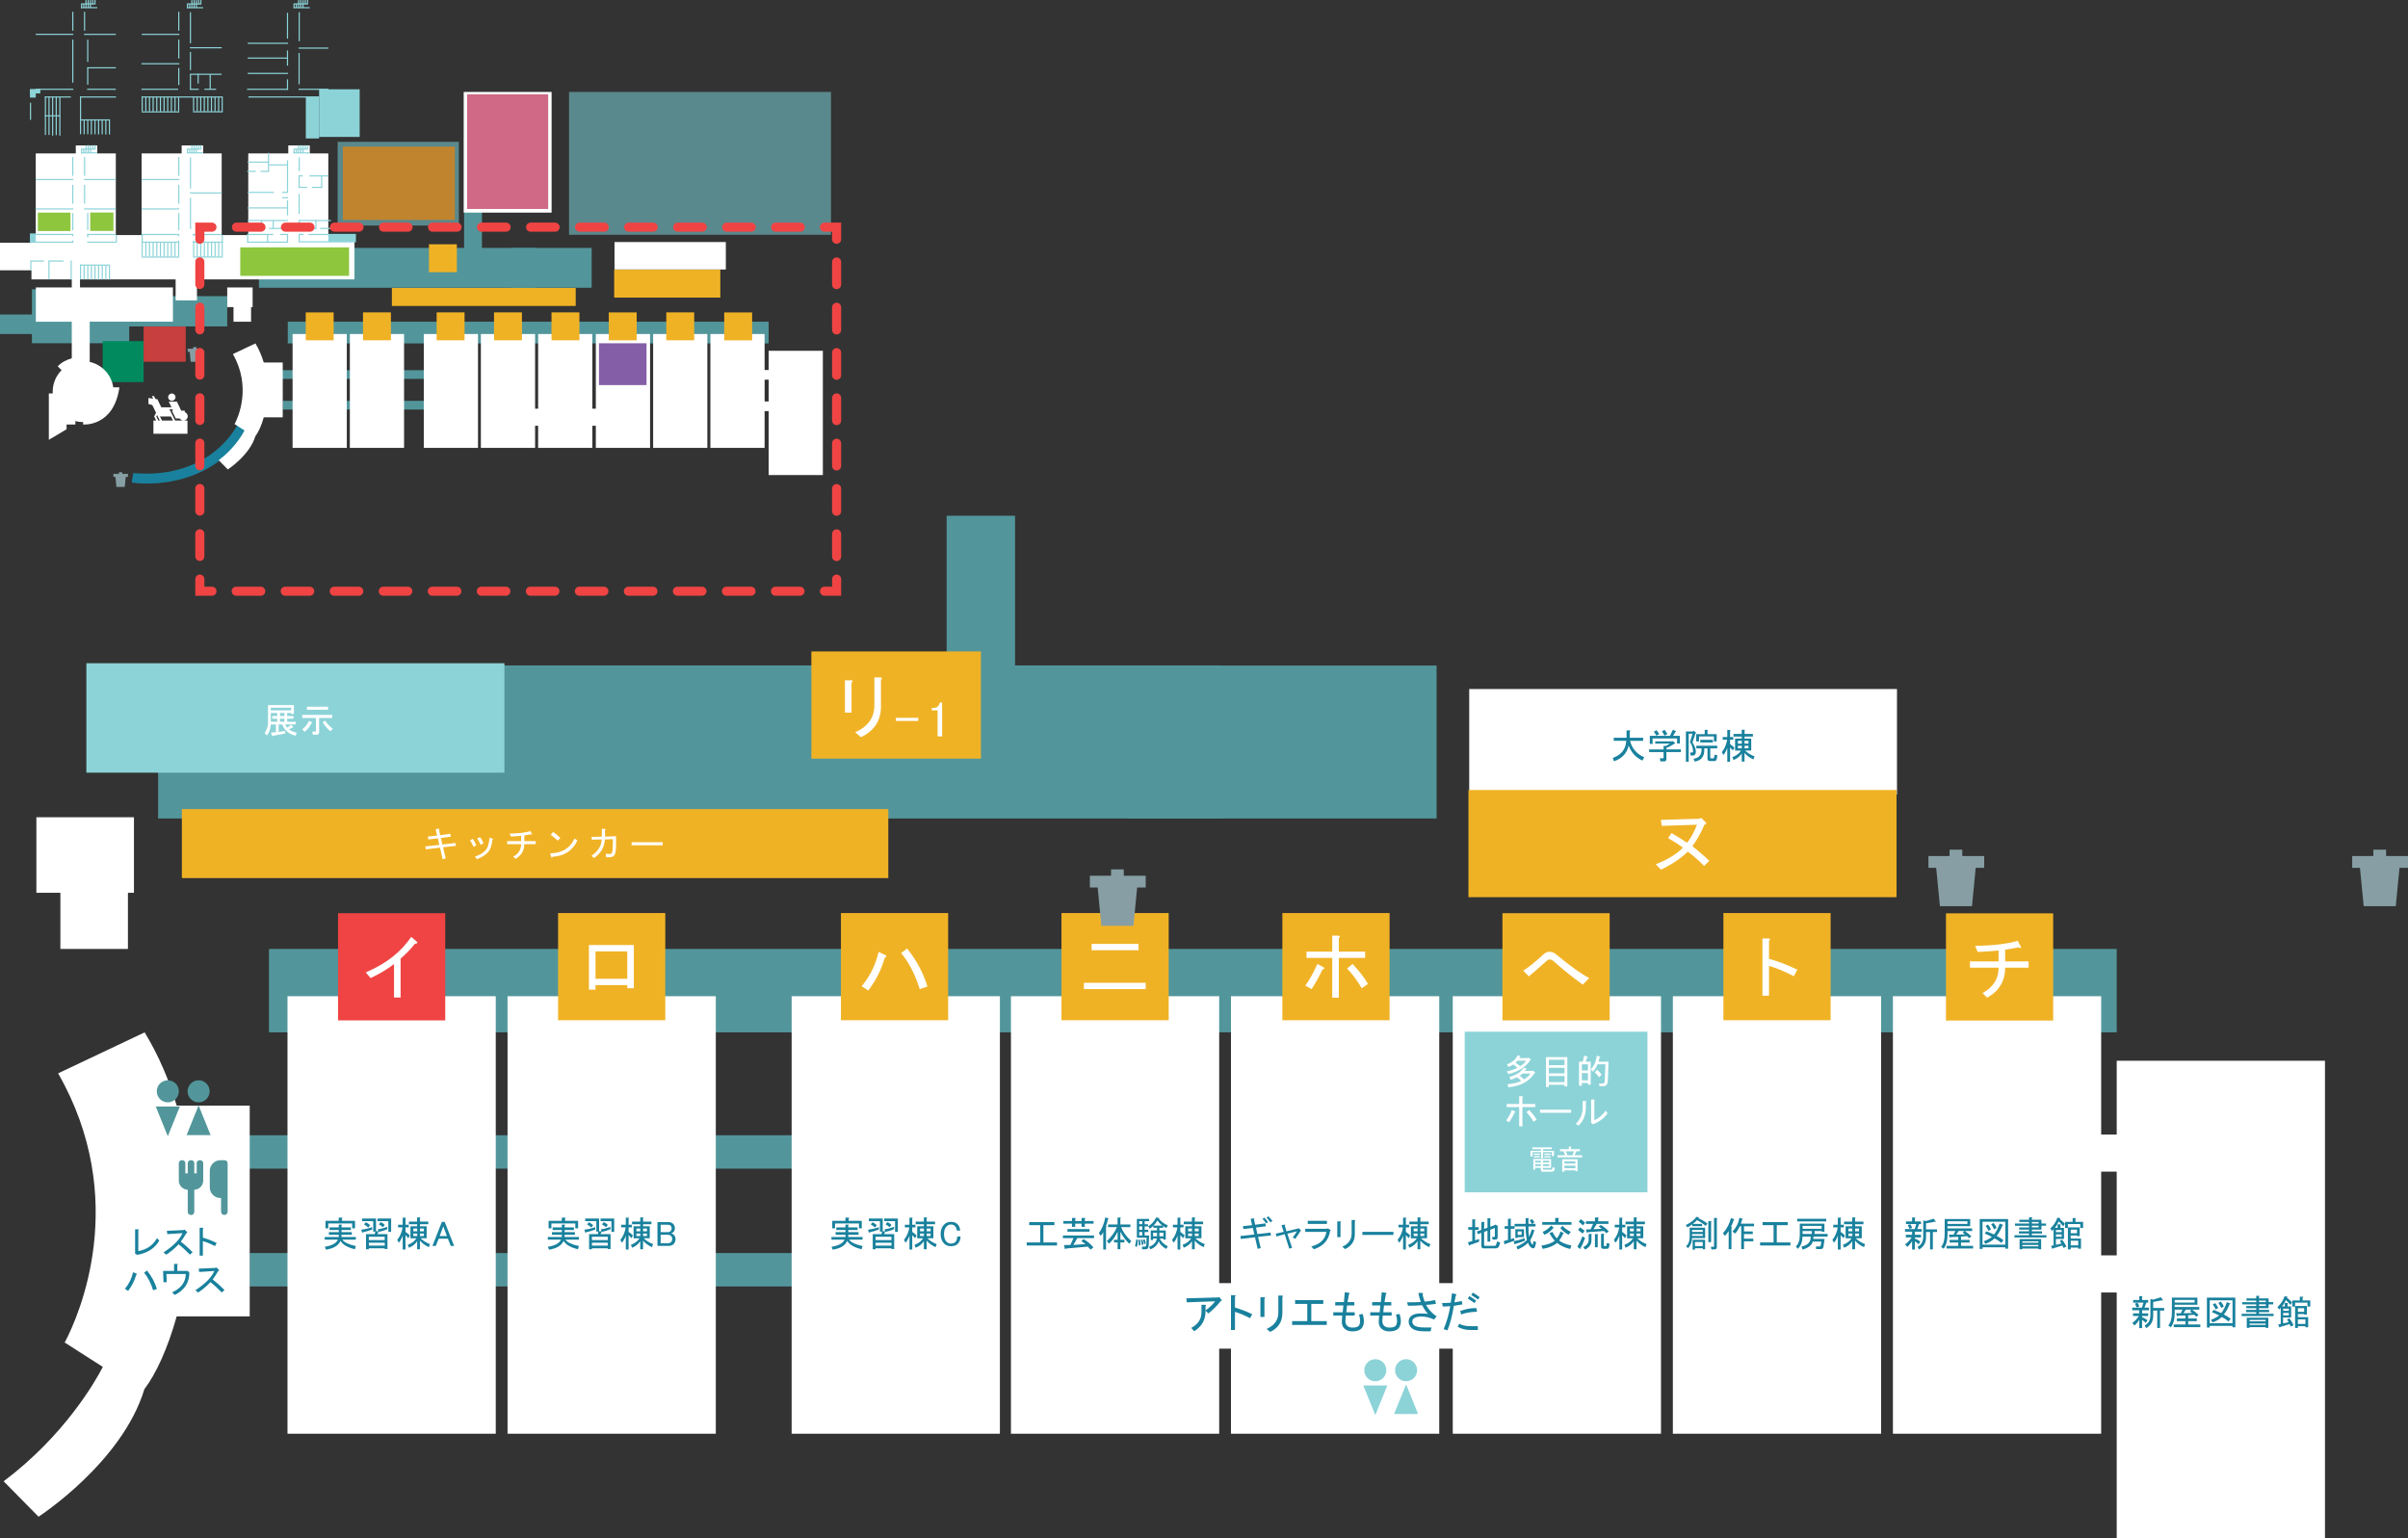 <?xml version="1.0" encoding="UTF-8"?>
<svg id="Layer_2" data-name="Layer 2" xmlns="http://www.w3.org/2000/svg" viewBox="0 0 794.69 507.68">
  <rect x="0" y="0" width="794.69" height="507.68" fill="#333333" stroke="none"/>
  <defs>
    <style>
      .cls-1 {
        fill: #c73740;
      }

      .cls-2 {
        fill: #008a5e;
      }

      .cls-3 {
        fill: #c73f3e;
      }

      .cls-4 {
        fill: #fff;
      }

      .cls-5 {
        fill: #c1842e;
      }

      .cls-6 {
        fill: #f0b225;
      }

      .cls-7 {
        fill: #cf6985;
      }

      .cls-8, .cls-9, .cls-10 {
        fill: none;
        stroke: #ef4443;
        stroke-linecap: round;
        stroke-miterlimit: 10;
        stroke-width: 3px;
      }

      .cls-11 {
        fill: #845fa7;
      }

      .cls-12 {
        fill: #8ec63e;
      }

      .cls-9 {
        stroke-dasharray: 7.48 7.48;
      }

      .cls-13 {
        fill: #5a898d;
      }

      .cls-14 {
        fill: #8cd3d8;
      }

      .cls-15 {
        fill: #879fa4;
      }

      .cls-16 {
        fill: #19819d;
      }

      .cls-17 {
        fill: #52969b;
      }

      .cls-10 {
        stroke-dasharray: 8.09 8.09;
      }

      .cls-18 {
        fill: #ef4443;
      }
    </style>
  </defs>
  <g id="Layer_1-2" data-name="Layer 1">
    <g>
      <polygon class="cls-17" points="334.99 219.64 334.99 170.23 312.41 170.23 312.41 219.64 52.18 219.64 52.18 270.16 403.35 270.16 403.35 219.64 334.99 219.64"/>
      <rect class="cls-17" x="88.77" y="313.22" width="609.79" height="27.53"/>
      <g>
        <path class="cls-1" d="M76.19,230.93c.27.51.62.97,1.05,1.37.64-.36,1.39-.87,1.87-1.25l.71.52c-.04.06-.13.08-.24.06-.46.32-1.19.76-1.82,1.09.76.55,1.69.94,2.76,1.15-.18.16-.39.45-.49.65-2.18-.52-3.76-1.77-4.59-3.6h-1.53v2.37c.86-.12,1.81-.26,2.72-.39l.02.64c-1.59.29-3.29.57-4.35.74,0,.1-.07.15-.14.17l-.34-.86c.38-.05.84-.12,1.34-.19v-2.47h-1.65v-.7h2.27v-1.34h-1.87v-.7h1.87v-1.22h-2.31v.63c0,2.04-.17,4.96-1.41,6.93-.15-.12-.51-.33-.7-.4,1.21-1.91,1.32-4.59,1.32-6.53v-3.53h8.99v2.9h-1.81s.2.01.2.01c-.01.08-.08.14-.24.17v1.05h2.07v.7h-2.07v1.34h2.57v.7h-4.2ZM71.47,224.77v1.47h7.38v-1.47h-7.38ZM74.75,226.97c-.01.08-.07.14-.23.17v1.05h2.54v-1.22h-2.51s.19.01.19.01ZM74.53,228.88v1.34h2.54v-1.34h-2.54Z"/>
        <path class="cls-1" d="M84.45,229.71c-.04.08-.12.12-.26.12-.56,1.35-1.46,2.76-2.39,3.64-.15-.14-.46-.36-.67-.47.9-.81,1.79-2.2,2.31-3.6l1.01.32ZM92.18,228.14h-4.91v5.33c0,.54-.13.77-.52.9-.4.12-1.09.13-2.15.13-.05-.23-.17-.57-.3-.8.5.01.97.02,1.33.02.77,0,.82,0,.82-.26v-5.33h-4.87v-.78h10.6v.78ZM91.12,224.35v.78h-8.46v-.78h8.46ZM91.58,233.42c-.33-1.01-1.26-2.58-2.16-3.73l.74-.32c.9,1.13,1.87,2.66,2.23,3.68l-.81.37Z"/>
      </g>
      <rect class="cls-4" x="484.87" y="227.43" width="141.17" height="34.82"/>
      <rect class="cls-17" x="372.55" y="219.67" width="101.55" height="50.49"/>
      <rect class="cls-4" x="333.63" y="328.82" width="68.73" height="144.41"/>
      <rect class="cls-4" x="406.25" y="328.82" width="68.73" height="144.41"/>
      <rect class="cls-4" x="479.44" y="328.82" width="68.73" height="144.41"/>
      <rect class="cls-4" x="552.08" y="328.82" width="68.73" height="144.41"/>
      <polygon class="cls-4" points="44.21 269.75 12.01 269.75 12.01 294.68 19.93 294.68 19.93 313.22 42.22 313.22 42.22 294.68 44.21 294.68 44.21 269.75"/>
      <rect class="cls-17" x="72.16" y="374.71" width="208.77" height="11.02"/>
      <rect class="cls-4" x="339.59" y="423.52" width="202.89" height="21.63"/>
      <rect class="cls-17" x="82.41" y="413.6" width="208.77" height="11.02"/>
      <rect class="cls-4" x="94.88" y="328.82" width="68.73" height="144.41"/>
      <rect class="cls-4" x="167.5" y="328.82" width="68.73" height="144.41"/>
      <rect class="cls-4" x="261.26" y="328.82" width="68.73" height="144.41"/>
      <g>
        <path class="cls-16" d="M112.71,405.13h3.08v.87h-3.08v.69h3.4v.87h-3.4v.74h4.73v.87h-4.46c.67.92,2.16,1.62,4.46,2.11l-.32,1.06c-2.42-.58-4-1.5-4.73-2.76-.73,1.56-2.34,2.53-4.82,2.89l-.37-.96c2.3-.34,3.74-1.12,4.32-2.34h-4.36v-.87h4.64v-.74h-3.26v-.87h3.26v-.69h-3.03v-.87h3.03v-.92h.87c.24.03.26.12.05.28v.64ZM107.42,402.97h4.36v-1.06h1.01c.31.06.32.18.05.37v.69h4.32v2.48h-.92v-1.61h-7.9v1.61h-.92v-2.48Z"/>
        <path class="cls-16" d="M119.52,406.88l-.28-1.01c1.29-.15,2.48-.43,3.58-.83v.78c-.98.4-2.01.71-3.08.92-.03.21-.11.26-.23.14ZM124.85,406.42l-.14-.69c.8-.06,1.84-.32,3.12-.78v.78c-1.13.46-2.13.77-2.99.92l-.28.69h3.31v4.92h-.92v-.23h-5.24v.32h-.92v-5.01h2.89l.18-.83h-.69v-3.44h-3.67v-.87h4.59v4.18l.73.05ZM121.54,405.18c-.43-.4-.9-.75-1.42-1.06l.64-.69c.49.25.95.57,1.38.96l-.6.78ZM126.96,409.31v-1.1h-5.24v1.1h5.24ZM121.73,411.15h5.24v-.96h-5.24v.96ZM129.08,406.6h-.92v-3.54h-3.58v-.87h4.5v4.41ZM126.37,405.08c-.4-.37-.84-.69-1.33-.96l.6-.74c.61.28,1.06.6,1.33.96l-.6.73Z"/>
        <path class="cls-16" d="M133.83,404.26h1.06v.87h-1.06v1.47c.58.4,1.06.8,1.42,1.19l-.51.92c-.34-.46-.64-.8-.92-1.01v4.73h-.92v-4.59c-.34.98-.77,1.76-1.29,2.34l-.51-.92c.98-1.29,1.56-2.66,1.75-4.13h-1.47v-.87h1.52v-2.34h.87c.24.03.26.12.05.28v2.07ZM138.6,404.07v.69h2.2v3.95h-2.02c1.01.92,2.05,1.56,3.12,1.93l-.37,1.01c-1.26-.58-2.24-1.3-2.94-2.16v2.85h-.92v-2.66c-.64.98-1.55,1.7-2.71,2.16l-.37-.96c1.29-.49,2.23-1.21,2.85-2.16h-1.98v-3.95h2.2v-.69h-2.71v-.87h2.71v-1.38h.87c.24.03.26.12.05.28v1.1h2.76v.87h-2.76ZM136.4,406.42h1.29v-.92h-1.29v.92ZM136.4,407.98h1.29v-.83h-1.29v.83ZM138.6,406.42h1.29v-.92h-1.29v.92ZM138.6,407.98h1.29v-.83h-1.29v.83Z"/>
        <path class="cls-16" d="M142.71,411.24l3.12-7.95h.92l3.12,7.95h-1.1l-.96-2.39h-3.03l-.96,2.39h-1.1ZM146.29,404.81l-1.19,3.17h2.39l-1.19-3.17Z"/>
      </g>
      <g>
        <path class="cls-16" d="M186.33,405.13h3.08v.87h-3.08v.69h3.4v.87h-3.4v.74h4.73v.87h-4.46c.67.92,2.16,1.62,4.46,2.11l-.32,1.06c-2.42-.58-4-1.5-4.73-2.76-.73,1.56-2.34,2.53-4.82,2.89l-.37-.96c2.3-.34,3.74-1.12,4.32-2.34h-4.36v-.87h4.64v-.74h-3.26v-.87h3.26v-.69h-3.03v-.87h3.03v-.92h.87c.25.03.26.12.05.28v.64ZM181.05,402.97h4.36v-1.06h1.01c.31.06.32.18.05.37v.69h4.32v2.48h-.92v-1.61h-7.9v1.61h-.92v-2.48Z"/>
        <path class="cls-16" d="M193.15,406.88l-.28-1.01c1.29-.15,2.48-.43,3.58-.83v.78c-.98.4-2.01.71-3.08.92-.03.21-.11.26-.23.14ZM198.48,406.42l-.14-.69c.8-.06,1.84-.32,3.12-.78v.78c-1.13.46-2.13.77-2.99.92l-.28.69h3.31v4.92h-.92v-.23h-5.24v.32h-.92v-5.01h2.89l.18-.83h-.69v-3.44h-3.67v-.87h4.59v4.18l.74.05ZM195.17,405.18c-.43-.4-.9-.75-1.42-1.06l.64-.69c.49.25.95.57,1.38.96l-.6.78ZM200.59,409.31v-1.1h-5.24v1.1h5.24ZM195.35,411.15h5.24v-.96h-5.24v.96ZM202.7,406.6h-.92v-3.54h-3.58v-.87h4.5v4.41ZM199.99,405.08c-.4-.37-.84-.69-1.33-.96l.6-.74c.61.28,1.06.6,1.33.96l-.6.73Z"/>
        <path class="cls-16" d="M207.45,404.26h1.06v.87h-1.06v1.47c.58.4,1.06.8,1.42,1.19l-.5.92c-.34-.46-.64-.8-.92-1.01v4.73h-.92v-4.59c-.34.98-.77,1.76-1.29,2.34l-.51-.92c.98-1.29,1.56-2.66,1.75-4.13h-1.47v-.87h1.52v-2.34h.87c.25.03.26.12.05.28v2.07ZM212.23,404.07v.69h2.2v3.95h-2.02c1.01.92,2.05,1.56,3.12,1.93l-.37,1.01c-1.26-.58-2.24-1.3-2.94-2.16v2.85h-.92v-2.66c-.64.98-1.55,1.7-2.71,2.16l-.37-.96c1.29-.49,2.23-1.21,2.85-2.16h-1.97v-3.95h2.2v-.69h-2.71v-.87h2.71v-1.38h.87c.24.03.26.12.05.28v1.1h2.76v.87h-2.76ZM210.02,406.42h1.29v-.92h-1.29v.92ZM210.02,407.98h1.29v-.83h-1.29v.83ZM212.23,406.42h1.29v-.92h-1.29v.92ZM212.23,407.98h1.29v-.83h-1.29v.83Z"/>
        <path class="cls-16" d="M216.98,403.38h3.67c.61,0,1.12.2,1.52.6.37.37.55.86.55,1.47,0,.49-.17.9-.51,1.24-.18.18-.41.32-.69.41.37.12.66.29.87.5.37.37.55.83.55,1.38,0,.67-.23,1.24-.69,1.7-.37.37-.92.55-1.65.55h-3.63v-7.85ZM218.03,404.26v2.43h2.48c.31,0,.57-.11.78-.32.24-.24.37-.57.37-.96,0-.34-.12-.63-.37-.87-.18-.18-.41-.28-.69-.28h-2.57ZM218.03,407.56v2.8h2.34c.46,0,.81-.12,1.06-.37.28-.28.41-.61.41-1.01,0-.43-.12-.76-.37-1.01-.28-.28-.64-.41-1.1-.41h-2.34Z"/>
      </g>
      <g>
        <path class="cls-16" d="M279.94,405.13h3.08v.87h-3.08v.69h3.4v.87h-3.4v.74h4.73v.87h-4.46c.67.92,2.16,1.62,4.46,2.11l-.32,1.06c-2.42-.58-4-1.5-4.73-2.76-.73,1.56-2.34,2.53-4.82,2.89l-.37-.96c2.3-.34,3.74-1.12,4.32-2.34h-4.36v-.87h4.64v-.74h-3.26v-.87h3.26v-.69h-3.03v-.87h3.03v-.92h.87c.25.03.26.12.05.28v.64ZM274.66,402.97h4.36v-1.06h1.01c.31.06.32.18.05.37v.69h4.32v2.48h-.92v-1.61h-7.9v1.61h-.92v-2.48Z"/>
        <path class="cls-16" d="M286.75,406.88l-.28-1.01c1.29-.15,2.48-.43,3.58-.83v.78c-.98.4-2.01.71-3.08.92-.03.21-.11.26-.23.14ZM292.08,406.42l-.14-.69c.8-.06,1.84-.32,3.12-.78v.78c-1.13.46-2.13.77-2.99.92l-.28.69h3.31v4.92h-.92v-.23h-5.24v.32h-.92v-5.01h2.89l.18-.83h-.69v-3.44h-3.67v-.87h4.59v4.18l.74.05ZM288.77,405.18c-.43-.4-.9-.75-1.42-1.06l.64-.69c.49.25.95.57,1.38.96l-.6.78ZM294.19,409.31v-1.1h-5.24v1.1h5.24ZM288.96,411.15h5.24v-.96h-5.24v.96ZM296.31,406.6h-.92v-3.54h-3.58v-.87h4.5v4.41ZM293.6,405.08c-.4-.37-.84-.69-1.33-.96l.6-.74c.61.28,1.06.6,1.33.96l-.6.73Z"/>
        <path class="cls-16" d="M301.06,404.26h1.06v.87h-1.06v1.47c.58.4,1.06.8,1.42,1.19l-.5.92c-.34-.46-.64-.8-.92-1.01v4.73h-.92v-4.59c-.34.98-.77,1.76-1.29,2.34l-.51-.92c.98-1.29,1.56-2.66,1.75-4.13h-1.47v-.87h1.52v-2.34h.87c.25.03.26.12.05.28v2.07ZM305.83,404.07v.69h2.2v3.95h-2.02c1.01.92,2.05,1.56,3.12,1.93l-.37,1.01c-1.26-.58-2.24-1.3-2.94-2.16v2.85h-.92v-2.66c-.64.98-1.55,1.7-2.71,2.16l-.37-.96c1.29-.49,2.23-1.21,2.85-2.16h-1.97v-3.95h2.2v-.69h-2.71v-.87h2.71v-1.38h.87c.24.03.26.12.05.28v1.1h2.76v.87h-2.76ZM303.63,406.42h1.29v-.92h-1.29v.92ZM303.63,407.98h1.29v-.83h-1.29v.83ZM305.83,406.42h1.29v-.92h-1.29v.92ZM305.83,407.98h1.29v-.83h-1.29v.83Z"/>
        <path class="cls-16" d="M311.59,404.17c.58-.58,1.33-.87,2.25-.87s1.64.26,2.16.78c.55.55.84,1.26.87,2.11h-1.1c-.06-.64-.26-1.13-.6-1.47-.37-.37-.81-.55-1.33-.55-.55,0-1.04.21-1.47.64-.55.55-.83,1.39-.83,2.53s.28,1.98.83,2.53c.4.4.89.6,1.47.6.61,0,1.09-.17,1.42-.5.43-.43.64-1.04.64-1.84h1.1c-.03,1.04-.34,1.85-.92,2.43-.52.52-1.27.78-2.25.78-.92,0-1.67-.29-2.25-.87-.77-.76-1.15-1.81-1.15-3.12s.38-2.4,1.15-3.17Z"/>
      </g>
      <g>
        <path class="cls-16" d="M414.23,404.26l3.35-.46.18.96-3.26.41.46,2.16,4.32-.5.18.96-4.27.46.87,3.72-1.01.23-.87-3.81-4.69.55-.14-.96,4.59-.51-.46-2.16-3.12.37-.18-.96,3.03-.32-.46-2.11.96-.14c.28-.03.32.08.14.32l.37,1.79ZM417.86,403.8c-.49-.7-.89-1.18-1.19-1.42l.5-.51c.43.37.86.86,1.29,1.47l-.6.46ZM419.92,402.97l-.6.5c-.46-.61-.9-1.12-1.33-1.52l.55-.5c.46.43.92.93,1.38,1.52Z"/>
        <path class="cls-16" d="M424.58,406.42l3.77-.92.23-.14.73.73c.12.12.08.21-.14.28-.55.89-1.13,1.75-1.75,2.57l-.78-.5c.49-.64.95-1.32,1.38-2.02l-3.17.78,1.56,4.64-.92.32-1.52-4.78-2.66.74-.32-.92,2.66-.6-.73-2.21.96-.18c.28,0,.32.11.14.32l.55,1.88Z"/>
        <path class="cls-16" d="M432.73,411.42c2.97-.76,4.64-2.37,5.01-4.82h-6.98v-1.01h7.03l.41-.14.83.5c.18.15.15.29-.09.41-.49,3.06-2.28,5.05-5.37,5.97l-.83-.92ZM437.92,403.98h-6.34v-1.01h6.34v1.01Z"/>
        <path class="cls-16" d="M442.39,408.35h-1.06v-5.19h1.01c.31.03.32.15.05.37v4.82ZM447.12,407.33c0,2.3-1.07,3.95-3.21,4.96l-.92-.78c2.02-.92,3.05-2.33,3.08-4.23v-4.59h.96c.31.06.34.18.09.37v4.27Z"/>
        <path class="cls-16" d="M449.62,407.61v-1.01h10.24v1.01h-10.24Z"/>
        <path class="cls-16" d="M463.97,404.26h1.06v.87h-1.06v1.47c.58.4,1.06.8,1.42,1.19l-.5.92c-.34-.46-.64-.8-.92-1.01v4.73h-.92v-4.59c-.34.98-.77,1.76-1.29,2.34l-.51-.92c.98-1.29,1.56-2.66,1.75-4.13h-1.47v-.87h1.52v-2.34h.87c.25.03.26.12.05.28v2.07ZM468.75,404.07v.69h2.2v3.95h-2.02c1.01.92,2.05,1.56,3.12,1.93l-.37,1.01c-1.26-.58-2.24-1.3-2.94-2.16v2.85h-.92v-2.66c-.64.98-1.55,1.7-2.71,2.16l-.37-.96c1.29-.49,2.23-1.21,2.85-2.16h-1.97v-3.95h2.2v-.69h-2.71v-.87h2.71v-1.38h.87c.24.03.26.12.05.28v1.1h2.76v.87h-2.76ZM466.54,406.42h1.29v-.92h-1.29v.92ZM466.54,407.98h1.29v-.83h-1.29v.83ZM468.75,406.42h1.29v-.92h-1.29v.92ZM468.75,407.98h1.29v-.83h-1.29v.83Z"/>
      </g>
      <g>
        <path class="cls-16" d="M488.14,409.86l-3.08,1.1c-.03.21-.11.26-.23.14l-.37-1.06,1.42-.41v-3.72h-1.33v-.87h1.33v-2.57h.87c.25.03.26.12.05.28v2.3h1.19v.87h-1.19v3.49l1.33-.46v.92ZM493.79,410.73l.28-.96,1.01.32-.23.87c-.18.73-.63,1.1-1.33,1.1h-3.81c-.55,0-.83-.26-.83-.78v-4.36l-1.19.46-.28-.92,1.47-.5v-2.62h.87c.25.03.26.12.05.28v2.02l1.1-.41v-3.12h.87c.24.03.26.12.05.28v2.53l1.56-.6.09-.18.96.64-.18.14v3.49c0,.49-.25.73-.73.73h-.92l-.23-.87h.78c.12,0,.18-.06.18-.18v-2.76l-1.52.55v3.95h-.92v-3.63l-1.1.41v4.23c0,.25.11.37.32.37h3.08c.31,0,.5-.15.6-.46Z"/>
        <path class="cls-16" d="M503.5,404.81h-3.67v.78h-1.24v3.44c.31-.09.67-.21,1.1-.37l.09.83c-1.04.43-2.02.78-2.94,1.06-.12.21-.23.26-.32.14l-.23-1.06c.46-.12.92-.25,1.38-.37v-3.67h-1.1v-.87h1.1v-2.43h.87c.25.03.26.12.05.28v2.16h1.24v-.78h3.67v-1.88h.87c.25.03.26.12.05.28v1.61h1.15c-.37-.61-.61-.96-.74-1.06l.74-.55c.21.21.49.57.83,1.06l-.74.55h1.1v.87h-2.34c0,1.29.06,2.42.18,3.4.31-.55.63-1.38.96-2.48l.83.37c.09.12.06.2-.09.23-.34,1.16-.77,2.17-1.29,3.03.15.61.37,1.06.64,1.33.15.15.25.12.28-.09l.18-1.01.87.41-.32,1.29c-.15.61-.46.84-.92.69-.61-.21-1.1-.81-1.47-1.79-.77.83-1.91,1.56-3.44,2.21l-.37-.96c1.5-.61,2.65-1.33,3.45-2.16-.28-1.38-.41-2.86-.41-4.46ZM499.55,409.68c1.22-.21,2.43-.55,3.63-1.01l.05.87c-1.1.43-2.17.78-3.21,1.06-.12.15-.2.18-.23.09l-.23-1.01ZM500.88,408.35v.23h-.78v-2.85h2.85v2.62h-2.07ZM502.16,407.61v-1.15h-1.29v1.15h1.29Z"/>
        <path class="cls-16" d="M518.21,412.25c-1.78-.4-3.21-1.07-4.32-2.02-1.16,1.01-2.76,1.67-4.78,1.98l-.41-1.06c2.02-.34,3.49-.87,4.41-1.61-.77-.86-1.35-1.7-1.75-2.53l.96-.41c.46.92.95,1.64,1.47,2.16.49-.61.9-1.38,1.24-2.3l.96.51c.18.12.14.21-.14.28-.4.89-.83,1.62-1.29,2.21.83.7,2.17,1.26,4.04,1.65l-.41,1.15ZM514.31,402.37v1.01h4.32v.87h-9.65v-.87h4.27v-1.38h1.01c.31.06.32.18.05.37ZM512.52,405.41c-.67.92-1.62,1.64-2.85,2.16l-.55-.96c1.13-.49,2.05-1.18,2.76-2.07l.87.69c.09.06.02.12-.23.18ZM515.64,404.62c.73.8,1.65,1.46,2.76,1.98l-.74.96c-1.07-.58-1.97-1.32-2.71-2.2l.69-.74Z"/>
        <path class="cls-16" d="M520.57,411.51c.64-1.04,1.21-2.19,1.7-3.44l.83.55c-.49,1.41-1,2.54-1.52,3.4.06.18.02.26-.14.23l-.87-.74ZM522.32,407.15c-.46-.37-.96-.75-1.52-1.15l.6-.87c.64.4,1.16.77,1.56,1.1l-.64.92ZM522.41,404.49c-.43-.46-.9-.87-1.42-1.24l.69-.83c.55.34,1.03.73,1.42,1.19l-.69.87ZM525.21,409.45c0,1.29-.69,2.28-2.07,2.99l-.64-.78c1.19-.61,1.79-1.41,1.79-2.39v-1.97h.87c.24.03.26.12.05.28v1.88ZM527.42,403.11h3.4v.87h-3.86l-1.06,1.75,2.71-.14-1.01-.78.74-.46c1.01.58,1.87,1.27,2.57,2.07l-.78.64-.73-.74-5.47.41c-.03.21-.11.26-.23.14l-.32-1.06,1.56-.05.83-1.79h-2.39v-.87h2.99v-1.24h1.01c.31.06.32.18.05.37v.87ZM527.28,411.7h-.92v-4.36h.87c.25.03.26.12.05.28v4.09ZM528.38,407.24h.87c.24.03.26.12.05.28v3.45c0,.25.11.37.32.37h.28c.15,0,.25-.11.28-.32l.09-.74.92.23c-.03.4-.09.78-.18,1.15s-.32.55-.69.55h-1.19c-.49,0-.74-.26-.74-.78v-4.18Z"/>
        <path class="cls-16" d="M535.34,404.26h1.06v.87h-1.06v1.47c.58.4,1.06.8,1.42,1.19l-.5.92c-.34-.46-.64-.8-.92-1.01v4.73h-.92v-4.59c-.34.98-.77,1.76-1.29,2.34l-.51-.92c.98-1.29,1.56-2.66,1.75-4.13h-1.47v-.87h1.52v-2.34h.87c.25.03.26.12.05.28v2.07ZM540.11,404.07v.69h2.2v3.95h-2.02c1.01.92,2.05,1.56,3.12,1.93l-.37,1.01c-1.26-.58-2.24-1.3-2.94-2.16v2.85h-.92v-2.66c-.64.98-1.55,1.7-2.71,2.16l-.37-.96c1.29-.49,2.23-1.21,2.85-2.16h-1.97v-3.95h2.2v-.69h-2.71v-.87h2.71v-1.38h.87c.24.03.26.12.05.28v1.1h2.76v.87h-2.76ZM537.91,406.42h1.29v-.92h-1.29v.92ZM537.91,407.98h1.29v-.83h-1.29v.83ZM540.11,406.42h1.29v-.92h-1.29v.92ZM540.11,407.98h1.29v-.83h-1.29v.83Z"/>
      </g>
      <g>
        <path class="cls-16" d="M560.02,402.74c-.31.4-.77.81-1.38,1.24h3.08v.73h-3.21v-.6c-.61.43-1.16.77-1.65,1.01l-.51-.78c1.5-.67,2.68-1.58,3.54-2.71l.83.23c.12.12.08.2-.14.23l-.05.09c.77.21,1.76.78,2.99,1.7l-.64.73c-.95-.8-1.9-1.42-2.85-1.88ZM557.08,412.02l-.64-.69c.8-.67,1.19-1.67,1.19-2.99v-3.12h5.1v3.44h-4.32c0,1.29-.44,2.4-1.33,3.35ZM558.41,406.6h3.54v-.64h-3.54v.64ZM558.41,407.93h3.54v-.6h-3.54v.6ZM562.73,412.34h-.78v-.32h-2.57v.46h-.78v-3.26h4.13v3.12ZM559.38,411.29h2.57v-1.33h-2.57v1.33ZM564.7,403.34v6.66h-.92v-6.94h.87c.25.03.26.12.05.28ZM565.85,412.39h-1.06l-.18-.87h.92c.09,0,.14-.05.14-.14v-9.37h.87c.24.03.26.12.05.28v9.32c0,.52-.25.78-.74.78Z"/>
        <path class="cls-16" d="M568.58,407.11c1.35-1.56,2.24-3.25,2.66-5.05l1.01.32c.18.12.17.2-.05.23-.21.7-.52,1.47-.92,2.3l.28.09c.12.12.08.2-.14.23v7.07h-.92v-5.97c-.34.55-.74,1.07-1.19,1.56l-.74-.78ZM578.87,403.89v.87h-3.31v1.7h2.89v.87h-2.89v1.52h3.08v.87h-3.08v2.57h-.92v-7.53h-.46c-.49,1.04-1.01,1.84-1.56,2.39l-.87-.64c1.22-1.29,1.99-2.8,2.3-4.55l.96.28c.18.09.17.17-.05.23-.06.31-.21.78-.46,1.42h4.36Z"/>
        <path class="cls-16" d="M585.32,410.09v-5.7h-3.63v-1.01h8.31v1.01h-3.63v5.7h4.5v1.01h-10.01v-1.01h4.46Z"/>
        <path class="cls-16" d="M594.52,411.47c2.14-.49,3.15-1.59,3.03-3.31h-2.71c.03,1.65-.48,3-1.52,4.04l-.64-.78c.86-.8,1.29-2.04,1.29-3.72v-3.81h8.13v2.66h-.92v-.23h-2.34v.96h4.32v.87h-4.68l-.05.78h3.72l-.37,2.57c-.06.52-.35.78-.87.78h-1.56l-.05-.87h1.1c.31,0,.47-.14.5-.41l.18-1.19h-2.85c-.25,1.13-1.35,2.02-3.31,2.66l-.41-1.01ZM602.7,403.16h-9.6v-.87h9.6v.87ZM601.18,405.59v-.96h-6.29v.96h6.29ZM594.89,406.32v.96h3.03v-.96h-3.03Z"/>
        <path class="cls-16" d="M607.45,404.26h1.06v.87h-1.06v1.47c.58.4,1.06.8,1.42,1.19l-.5.92c-.34-.46-.64-.8-.92-1.01v4.73h-.92v-4.59c-.34.98-.77,1.76-1.29,2.34l-.51-.92c.98-1.29,1.56-2.66,1.75-4.13h-1.47v-.87h1.52v-2.34h.87c.25.03.26.12.05.28v2.07ZM612.22,404.07v.69h2.2v3.95h-2.02c1.01.92,2.05,1.56,3.12,1.93l-.37,1.01c-1.26-.58-2.24-1.3-2.94-2.16v2.85h-.92v-2.66c-.64.98-1.55,1.7-2.71,2.16l-.37-.96c1.29-.49,2.23-1.21,2.85-2.16h-1.97v-3.95h2.2v-.69h-2.71v-.87h2.71v-1.38h.87c.24.03.26.12.05.28v1.1h2.76v.87h-2.76ZM610.02,406.42h1.29v-.92h-1.29v.92ZM610.02,407.98h1.29v-.83h-1.29v.83ZM612.22,406.42h1.29v-.92h-1.29v.92ZM612.22,407.98h1.29v-.83h-1.29v.83Z"/>
      </g>
      <g>
        <path class="cls-16" d="M397.84,432.62c.08,2.91-1.17,5.17-3.73,6.78l-.98-1.09c2.26-1.22,3.39-2.95,3.39-5.17v-2.47h1.21c.34.04.38.17.12.4v1.49c1.38-1.03,2.43-2.05,3.16-3.04l-9.36.34-.12-1.32,10.45-.29.4-.11.86,1.03c.12.15.02.21-.29.17-1.15,1.49-2.53,2.89-4.13,4.19l-.98-.92Z"/>
        <path class="cls-16" d="M413.25,433.77l-.69,1.32c-2.03-1.03-3.69-1.72-4.99-2.07v5.97h-1.32v-11.48h1.15c.46.04.52.19.17.46v3.62c1.87.54,3.77,1.26,5.68,2.18Z"/>
        <path class="cls-16" d="M417.29,434.69h-1.32v-6.49h1.26c.38.04.4.19.06.46v6.03ZM423.2,433.42c0,2.87-1.34,4.94-4.02,6.2l-1.15-.98c2.53-1.15,3.81-2.91,3.85-5.28v-5.74h1.21c.38.08.42.23.12.46v5.34Z"/>
        <path class="cls-16" d="M437.86,436.06v1.26h-11.43v-1.26h5v-5.68h-4.02v-1.26h9.3v1.26h-3.96v5.68h5.11Z"/>
        <path class="cls-16" d="M444.55,437.56c.42.42,1.01.63,1.78.63,1,0,1.67-.17,2.01-.52.34-.34.52-.92.52-1.72,0-.57-.12-1.26-.34-2.07l1.21-.17c.27,1.07.4,1.8.4,2.18,0,1.19-.29,2.07-.86,2.64-.61.61-1.61.92-2.99.92-1.11,0-1.99-.33-2.64-.98-.61-.61-.88-1.45-.8-2.53l.11-1.72h-2.93v-1.09h3.1l.23-2.24h-2.7v-1.09h2.87l.29-3.27,1.26.17c.42.11.46.27.11.46l-.46,2.64h2.24v1.09h-2.41l-.23,2.24h2.76v1.09h-2.93l-.12,1.44c-.08.84.1,1.47.52,1.89Z"/>
        <path class="cls-16" d="M456.74,437.56c.42.42,1.01.63,1.78.63,1,0,1.67-.17,2.01-.52.34-.34.52-.92.52-1.72,0-.57-.12-1.26-.34-2.07l1.21-.17c.27,1.07.4,1.8.4,2.18,0,1.19-.29,2.07-.86,2.64-.61.61-1.61.92-2.99.92-1.11,0-1.99-.33-2.64-.98-.61-.61-.88-1.45-.8-2.53l.11-1.72h-2.93v-1.09h3.1l.23-2.24h-2.7v-1.09h2.87l.29-3.27,1.26.17c.42.11.46.27.11.46l-.46,2.64h2.24v1.09h-2.41l-.23,2.24h2.76v1.09h-2.93l-.12,1.44c-.08.84.1,1.47.52,1.89Z"/>
        <path class="cls-16" d="M464.69,431.01l-.34-1.15c1.88,0,3.39-.04,4.54-.11-.38-1.07-.65-2.07-.8-2.99h1.26c.34.08.38.23.12.46.15.73.38,1.53.69,2.41,1.34-.11,2.49-.29,3.44-.52l.29,1.26c-1.11.15-2.2.27-3.27.34.77,1.46,1.93,2.72,3.5,3.79l-.86,1.03c-1.42-.65-2.81-.98-4.19-.98-1.26,0-2.14.25-2.64.75-.23.23-.34.56-.34.98,0,.38.17.75.52,1.09.54.54,1.8.8,3.79.8h2.01l-.29,1.26h-2.18c-1.99,0-3.39-.4-4.19-1.21-.57-.57-.86-1.22-.86-1.95s.21-1.3.63-1.72c.69-.69,1.76-1.03,3.21-1.03s2.3.08,2.53.23c-.92-1.15-1.55-2.12-1.89-2.93-1.57.11-3.12.17-4.65.17Z"/>
        <path class="cls-16" d="M482.62,430.55c-1,.19-1.93.34-2.81.46-.57,3.41-1.28,6.11-2.12,8.1l-1.26-.4c1.03-2.41,1.76-4.94,2.18-7.58-.96.08-1.78.11-2.47.11l-.23-1.15c1.07,0,2.03-.04,2.87-.11.15-1.19.29-2.22.4-3.1l1.15.23c.42.12.46.27.12.46-.12.46-.27,1.22-.46,2.3.88-.11,1.68-.27,2.41-.46l.23,1.15ZM487.73,437.73v1.26h-2.53c-1.46,0-2.83-.34-4.13-1.03l.52-1.03c.99.54,2.2.8,3.62.8h2.53ZM487.45,432.96c-2.22.08-3.96.38-5.22.92l-.34-1.15c1.64-.65,3.42-.98,5.34-.98l.23,1.21ZM484.92,427.8c.69.42,1.43.92,2.24,1.49l-.52.8c-.84-.57-1.59-1.07-2.24-1.49l.52-.8ZM486.07,426.65c.61.34,1.36.84,2.24,1.49l-.52.8c-.84-.61-1.59-1.11-2.24-1.49l.52-.8Z"/>
      </g>
      <g>
        <path class="cls-16" d="M343.29,410.09v-5.7h-3.63v-1.01h8.31v1.01h-3.63v5.7h4.5v1.01h-10.01v-1.01h4.46Z"/>
        <path class="cls-16" d="M355.53,408.67l-1.29,2.25,4-.28c-.37-.28-.83-.61-1.38-1.01l.73-.64c1.16.64,2.25,1.55,3.26,2.71l-.92.78-.92-1.01-7.26.64c-.12.21-.23.26-.32.14l-.28-1.29,2.11-.05,1.01-2.25h-3.49v-.87h10.29v.87h-5.56ZM353.78,404.95v-1.06h-2.85v-.87h2.85v-1.01h1.01c.31.06.32.18.05.37v.64h2.11v-1.01h1.01c.31.06.32.18.05.37v.64h2.89v.87h-2.89v1.06h-1.06v-1.06h-2.11v1.06h-1.06ZM352.27,405.68h7.3v.87h-7.3v-.87Z"/>
        <path class="cls-16" d="M365.01,404.67c.25.09.25.2,0,.32v7.44h-.92v-5.74c-.21.46-.49.86-.83,1.19l-.64-.83c1.04-1.41,1.76-3.15,2.16-5.24l1.01.37c.15.12.11.2-.14.23-.15.8-.37,1.55-.64,2.25ZM368.59,405.04h-2.89v-.87h3.12v-2.3h.87c.25.03.26.12.05.28v2.02h3.31v.87h-3.03c.49,1.47,1.59,3,3.31,4.59l-.64.92c-1.32-1.32-2.3-2.65-2.94-4v2.66h1.33v.87h-1.33v2.25h-.92v-2.25h-1.19v-.87h1.19v-2.66c-.74,1.62-1.68,2.94-2.85,3.95l-.69-.87c1.5-1.38,2.6-2.91,3.31-4.59Z"/>
        <path class="cls-16" d="M374.58,411.33c.25-.89.37-1.62.37-2.21l.6.09c-.06.98-.17,1.76-.32,2.34l-.64-.23ZM376.83,411.47h1.01c.18,0,.31-.09.37-.28.09-.25.14-.54.14-.87l.05-1.79h-3.21v-6.2h4.04v.74h-1.47v1.01h1.1v.73h-1.1v1.1h1.19v.74h-1.19v1.15h1.47l-.09,2.62c-.03.71-.11,1.18-.23,1.42-.15.34-.41.51-.78.51h-1.19l-.09-.87ZM375.73,409.22l.5-.05c.09.58.14,1.19.14,1.84l-.55.09c0-.64-.03-1.27-.09-1.88ZM376.97,403.06h-1.01v1.01h1.01v-1.01ZM376.97,404.81h-1.01v1.1h1.01v-1.1ZM376.97,406.65h-1.01v1.15h1.01v-1.15ZM377.02,409.17c.21.58.32,1.12.32,1.61l-.55.14c-.06-.7-.15-1.27-.28-1.7l.5-.05ZM377.61,410.64c-.12-.58-.25-1.07-.37-1.47l.51-.09c.18.4.32.86.41,1.38l-.55.18ZM383.86,405.27h-1.24v.87h2.11v3.03h-.78v-.37h-1.24c.55,1.1,1.45,1.96,2.71,2.57l-.55.87c-1.23-.71-2.05-1.55-2.48-2.53-.43,1.26-1.35,2.14-2.76,2.66l-.41-.83c1.5-.55,2.36-1.47,2.57-2.76h-1.24v.51h-.78v-3.17h2.07v-.87h-1.24v-.64c-.31.37-.69.67-1.15.92l-.51-.78c1.07-.58,1.94-1.55,2.62-2.89l.96.14c.09.12.06.2-.09.23.73.95,1.73,1.7,2.99,2.25l-.46.83c-.34-.12-.71-.34-1.1-.64v.6ZM381.84,406.88h-1.29v1.19h1.29v-1.19ZM383.63,404.53c-.61-.43-1.16-.99-1.65-1.7-.37.67-.8,1.24-1.29,1.7h2.94ZM382.62,406.88v1.19h1.33v-1.19h-1.33Z"/>
        <path class="cls-16" d="M389.53,404.26h1.06v.87h-1.06v1.47c.58.4,1.06.8,1.42,1.19l-.5.92c-.34-.46-.64-.8-.92-1.01v4.73h-.92v-4.59c-.34.98-.77,1.76-1.29,2.34l-.51-.92c.98-1.29,1.56-2.66,1.75-4.13h-1.47v-.87h1.52v-2.34h.87c.25.03.26.12.05.28v2.07ZM394.3,404.07v.69h2.2v3.95h-2.02c1.01.92,2.05,1.56,3.12,1.93l-.37,1.01c-1.26-.58-2.24-1.3-2.94-2.16v2.85h-.92v-2.66c-.64.98-1.55,1.7-2.71,2.16l-.37-.96c1.29-.49,2.23-1.21,2.85-2.16h-1.97v-3.95h2.2v-.69h-2.71v-.87h2.71v-1.38h.87c.24.03.26.12.05.28v1.1h2.76v.87h-2.76ZM392.1,406.42h1.29v-.92h-1.29v.92ZM392.1,407.98h1.29v-.83h-1.29v.83ZM394.3,406.42h1.29v-.92h-1.29v.92ZM394.3,407.98h1.29v-.83h-1.29v.83Z"/>
      </g>
      <path class="cls-4" d="M82.41,434.49v-69.55h-24.1c-2.43-8.24-5.86-16.4-10.57-24.19l-28.56,13.53c23.71,41.39,7.01,79.82,2.17,88.84l12.59,8.06c-2.55,4.91-12.67,22.66-32.74,37.75l11.52,11.69s27.58-17.85,34.92-42.07h-.01c3.84-5.04,7.75-13.51,10.68-24.06h24.1Z"/>
      <g>
        <path class="cls-16" d="M45.65,412.96c2.82-.52,4.87-1.94,6.15-4.27l.78.78c-1.47,2.57-3.92,4.15-7.35,4.73l-.73-.55.09-.28v-7.62h1.01c.28.03.29.14.05.32v6.89Z"/>
        <path class="cls-16" d="M63.58,413.33l-.92.78c-1.29-1.35-2.53-2.48-3.72-3.4-1.19,1.29-2.56,2.43-4.09,3.44l-.87-.78c3.25-2.11,5.33-4.23,6.25-6.34l-5.01.32-.14-1.1,5.33-.23.55-.14.73.74c.21.21.15.35-.18.41-.58,1.01-1.19,1.95-1.84,2.8,1.32,1.01,2.62,2.17,3.9,3.49Z"/>
        <path class="cls-16" d="M71.5,410.25l-.55,1.06c-1.62-.83-2.96-1.38-4-1.65v4.78h-1.06v-9.19h.92c.37.03.41.15.14.37v2.89c1.5.43,3.02,1.01,4.55,1.75Z"/>
        <path class="cls-16" d="M44.94,420.82c-.55,1.93-1.44,3.69-2.66,5.28l-1.06-.69c1.35-1.62,2.25-3.46,2.71-5.51l1.1.51c.25.15.21.29-.09.41ZM47.56,420.08l.96-.73c1.53,1.93,2.62,3.97,3.26,6.11l-1.24.41c-.77-2.42-1.76-4.35-2.99-5.79Z"/>
        <path class="cls-16" d="M62.5,420.03c0,3.34-1.61,5.8-4.82,7.4l-.87-.87c2.97-1.35,4.47-3.37,4.5-6.06h-6.38l.09,2.71h-1.06l-.14-3.72h3.63v-2.3h.92c.37.03.41.15.14.37v1.93h3.44l.55.55Z"/>
        <path class="cls-16" d="M74.09,425.82l-.92.78c-1.29-1.35-2.53-2.48-3.72-3.4-1.19,1.29-2.56,2.43-4.09,3.44l-.87-.78c3.25-2.11,5.33-4.23,6.25-6.34l-5.01.32-.14-1.1,5.33-.23.55-.14.73.74c.21.21.15.35-.18.41-.58,1.01-1.19,1.95-1.84,2.8,1.32,1.01,2.62,2.17,3.9,3.49Z"/>
      </g>
      <path class="cls-4" d="M698.56,350.12v24.36h-5.13v-45.66h-68.73v144.41h68.73v-46.62h5.13v81.07h68.73v-157.56h-68.73ZM693.43,414.36v-27.64h5.13v27.64h-5.13Z"/>
      <g>
        <path class="cls-16" d="M631.95,412.43h-.92v-2.76c-.49.8-1.03,1.42-1.61,1.88l-.69-.83c.86-.61,1.58-1.38,2.16-2.3h-1.93v-.87h2.07v-1.01h-2.34v-.87h3.22l.5-1.65h-3.4v-.87h2.02v-1.29h.87c.24.03.26.12.05.28v1.01h2.02v.87h-.6l-.64,1.65h1.47v.87h-2.25v1.01h2.02v.87h-2.02v.41c.43.12,1.03.44,1.79.96l-.55.92c-.43-.43-.84-.77-1.24-1.01v2.71ZM629.61,404.35l.87-.28c.24.4.43.81.55,1.24l-.92.28c-.12-.43-.29-.84-.5-1.24ZM632.83,411.56c1.26-.67,1.88-1.82,1.88-3.44v-5.28l.96.18,2.48-.78.69.92c.06.18-.05.21-.32.09l-2.89.55v1.97h3.63v.87h-1.38v5.74h-.92v-5.74h-1.33v1.75c0,1.81-.77,3.15-2.3,4.04l-.51-.87Z"/>
        <path class="cls-16" d="M643.13,407.52h1.61l.55-1.19h-2.57v1.1c0,2.08-.43,3.66-1.29,4.73l-.83-.6c.8-.92,1.19-2.36,1.19-4.32v-4.87h8.41v2.34h-7.49v.74h8.13v.87h-2.39c.89.61,1.61,1.21,2.16,1.79l-.78.55-.64-.64-2.02.14v1.1h2.85v.87h-2.85v1.1h4v.87h-8.77v-.87h3.86v-1.1h-2.85v-.87h2.85v-1.01l-2.48.09c-.06.25-.17.26-.32.05l-.32-.87ZM649.29,403.98v-.87h-6.57v.87h6.57ZM646.39,406.32l-.78,1.19,2.89-.09-.78-.6.55-.51h-1.88Z"/>
        <path class="cls-16" d="M661.8,412.16v-.46h-7.53v.55h-.92v-9.88h9.37v9.78h-.92ZM661.8,403.25h-7.53v7.58h7.53v-7.58ZM661.2,409.36l-.74.87c-.67-.58-1.41-1.07-2.21-1.47-.7.71-1.7,1.3-2.99,1.79l-.6-.83c1.22-.49,2.13-.98,2.71-1.47-.71-.37-1.5-.74-2.39-1.1l.6-.74c.74.28,1.56.63,2.48,1.06.7-.83,1.33-2.04,1.88-3.63l1.01.41c.25.06.2.17-.14.32-.58,1.47-1.21,2.59-1.88,3.35.8.4,1.55.87,2.25,1.42ZM656.06,404.17c.4.46.73,1,1.01,1.61l-.83.5c-.25-.61-.57-1.16-.96-1.65l.78-.46ZM658.08,405.77c-.25-.61-.57-1.16-.96-1.65l.78-.46c.49.55.83,1.09,1.01,1.61l-.83.5Z"/>
        <path class="cls-16" d="M669.63,403.34h-3.21v-.73h3.21v-.83h.87c.24.03.26.12.05.28v.55h3.17v1.24h1.52v.73h-1.52v1.29h-3.17v.55h3.35v.74h-3.35v.55h4.82v.74h-10.56v-.74h4.82v-.55h-3.35v-.74h3.35v-.55h-3.26v-.73h3.26v-.55h-4.64v-.73h4.64v-.51ZM666.5,408.99h7.12v3.35h-.92v-.23h-5.28v.23h-.92v-3.35ZM667.42,409.72v.46h5.28v-.46h-5.28ZM667.42,410.92v.46h5.28v-.46h-5.28ZM672.8,403.85v-.51h-2.25v.51h2.25ZM670.55,404.58v.55h2.25v-.55h-2.25Z"/>
        <path class="cls-16" d="M677.73,405.73l-.5.55-.6-.78c1.13-1.04,1.91-2.24,2.34-3.58l.92.14c.12.09.08.2-.14.32.67.55,1.24,1.06,1.7,1.52l-.51.87c-.67-.76-1.18-1.3-1.52-1.61-.43.95-.86,1.65-1.29,2.11h.92v-1.15h.87c.21.03.23.12.05.28v.87h1.19v3.67h-2.66v1.93l1.84-.41c-.12-.21-.31-.5-.55-.87l.78-.41c.49.64.95,1.39,1.38,2.25l-.92.5c-.15-.37-.29-.64-.41-.83l-3.08.96c-.03.15-.12.18-.28.09l-.37-.92.83-.18v-5.33ZM678.51,406v.69h1.88v-.69h-1.88ZM678.51,407.43v.78h1.88v-.78h-1.88ZM686.36,407.98h-.92v-.18h-2.07v1.01h3.4v3.35h-.92v-.37h-2.48v.6h-.92v-7.07h-.92v-2.02h2.48v-1.24h.87c.31,0,.32.09.05.28v.96h2.53v2.02h-.92v-1.29h-4.09v1.1h3.9v2.85ZM683.38,405.87v1.19h2.07v-1.19h-2.07ZM683.38,411.06h2.48v-1.52h-2.48v1.52Z"/>
      </g>
      <g>
        <path class="cls-16" d="M706.93,438.38h-.92v-2.76c-.49.8-1.03,1.42-1.61,1.88l-.69-.83c.86-.61,1.58-1.38,2.16-2.3h-1.93v-.87h2.07v-1.01h-2.34v-.87h3.22l.5-1.65h-3.4v-.87h2.02v-1.29h.87c.24.03.26.12.05.28v1.01h2.02v.87h-.6l-.64,1.65h1.47v.87h-2.25v1.01h2.02v.87h-2.02v.41c.43.12,1.03.44,1.79.96l-.55.92c-.43-.43-.84-.77-1.24-1.01v2.71ZM704.59,430.29l.87-.28c.24.4.43.81.55,1.24l-.92.28c-.12-.43-.29-.84-.5-1.24ZM707.8,437.5c1.26-.67,1.88-1.82,1.88-3.44v-5.28l.96.18,2.48-.78.69.92c.06.18-.05.21-.32.09l-2.89.55v1.97h3.63v.87h-1.38v5.74h-.92v-5.74h-1.33v1.75c0,1.81-.77,3.15-2.3,4.04l-.51-.87Z"/>
        <path class="cls-16" d="M718.11,433.46h1.61l.55-1.19h-2.57v1.1c0,2.08-.43,3.66-1.29,4.73l-.83-.6c.8-.92,1.19-2.36,1.19-4.32v-4.87h8.41v2.34h-7.49v.74h8.13v.87h-2.39c.89.61,1.61,1.21,2.16,1.79l-.78.55-.64-.64-2.02.14v1.1h2.85v.87h-2.85v1.1h4v.87h-8.77v-.87h3.86v-1.1h-2.85v-.87h2.85v-1.01l-2.48.09c-.06.25-.17.26-.32.05l-.32-.87ZM724.26,429.93v-.87h-6.57v.87h6.57ZM721.37,432.27l-.78,1.19,2.89-.09-.78-.6.55-.51h-1.88Z"/>
        <path class="cls-16" d="M736.78,438.1v-.46h-7.53v.55h-.92v-9.88h9.37v9.78h-.92ZM736.78,429.19h-7.53v7.58h7.53v-7.58ZM736.18,435.3l-.74.87c-.67-.58-1.41-1.07-2.21-1.47-.7.71-1.7,1.3-2.99,1.79l-.6-.83c1.22-.49,2.13-.98,2.71-1.47-.71-.37-1.5-.74-2.39-1.1l.6-.74c.74.28,1.56.63,2.48,1.06.7-.83,1.33-2.04,1.88-3.63l1.01.41c.25.06.2.17-.14.32-.58,1.47-1.21,2.59-1.88,3.35.8.4,1.55.87,2.25,1.42ZM731.04,430.11c.4.46.73,1,1.01,1.61l-.83.5c-.25-.61-.57-1.16-.96-1.65l.78-.46ZM733.06,431.72c-.25-.61-.57-1.16-.96-1.65l.78-.46c.49.55.83,1.09,1.01,1.61l-.83.5Z"/>
        <path class="cls-16" d="M744.6,429.28h-3.21v-.73h3.21v-.83h.87c.24.03.26.12.05.28v.55h3.17v1.24h1.52v.73h-1.52v1.29h-3.17v.55h3.35v.74h-3.35v.55h4.82v.74h-10.56v-.74h4.82v-.55h-3.35v-.74h3.35v-.55h-3.26v-.73h3.26v-.55h-4.64v-.73h4.64v-.51ZM741.48,434.93h7.12v3.35h-.92v-.23h-5.28v.23h-.92v-3.35ZM742.4,435.67v.46h5.28v-.46h-5.28ZM742.4,436.86v.46h5.28v-.46h-5.28ZM747.77,429.79v-.51h-2.25v.51h2.25ZM745.52,430.52v.55h2.25v-.55h-2.25Z"/>
        <path class="cls-16" d="M752.7,431.67l-.5.55-.6-.78c1.13-1.04,1.91-2.24,2.34-3.58l.92.14c.12.09.08.2-.14.32.67.55,1.24,1.06,1.7,1.52l-.51.87c-.67-.76-1.18-1.3-1.52-1.61-.43.95-.86,1.65-1.29,2.11h.92v-1.15h.87c.21.03.23.12.05.28v.87h1.19v3.67h-2.66v1.93l1.84-.41c-.12-.21-.31-.5-.55-.87l.78-.41c.49.64.95,1.39,1.38,2.25l-.92.5c-.15-.37-.29-.64-.41-.83l-3.08.96c-.03.15-.12.18-.28.09l-.37-.92.83-.18v-5.33ZM753.49,431.95v.69h1.88v-.69h-1.88ZM753.49,433.37v.78h1.88v-.78h-1.88ZM761.34,433.92h-.92v-.18h-2.07v1.01h3.4v3.35h-.92v-.37h-2.48v.6h-.92v-7.07h-.92v-2.02h2.48v-1.24h.87c.31,0,.32.09.05.28v.96h2.53v2.02h-.92v-1.29h-4.09v1.1h3.9v2.85ZM758.35,431.81v1.19h2.07v-1.19h-2.07ZM758.35,437h2.48v-1.52h-2.48v1.52Z"/>
      </g>
      <g>
        <rect class="cls-18" x="111.56" y="301.42" width="35.38" height="35.38"/>
        <path class="cls-4" d="M120.7,320.95c6.61-2.77,11.61-6.67,15.01-11.71l1.79,1.51c.5.38.28.66-.66.85-1.2,1.57-2.74,3.18-4.63,4.81v12.84h-2.17v-11.04c-2.2,1.7-4.78,3.24-7.74,4.63l-1.6-1.89Z"/>
      </g>
      <g>
        <rect class="cls-6" x="184.18" y="301.37" width="35.38" height="35.38"/>
        <path class="cls-4" d="M209.18,326.19h-2.17v-1.04h-10.48v1.51h-2.17v-14.73h14.82v14.25ZM196.53,314.01v9.06h10.48v-9.06h-10.48Z"/>
      </g>
      <g>
        <rect class="cls-6" x="277.53" y="301.37" width="35.38" height="35.38"/>
        <path class="cls-4" d="M292.01,316.09c-1.13,3.96-2.96,7.58-5.47,10.86l-2.17-1.42c2.77-3.33,4.62-7.11,5.57-11.33l2.27,1.04c.5.32.44.6-.19.85ZM297.39,314.58l1.98-1.51c3.15,3.96,5.38,8.15,6.7,12.55l-2.55.85c-1.57-4.97-3.62-8.94-6.14-11.89Z"/>
      </g>
      <g>
        <rect class="cls-6" x="267.77" y="215.02" width="55.95" height="35.38"/>
        <path class="cls-4" d="M281.02,235.21h-2.17v-10.67h2.08c.63.06.66.32.09.76v9.91ZM290.74,233.13c0,4.72-2.2,8.12-6.61,10.19l-1.89-1.6c4.15-1.89,6.26-4.78,6.32-8.68v-9.44h1.98c.63.13.69.38.19.75v8.78Z"/>
        <g>
          <path class="cls-4" d="M295.67,236.93h7.37v1.03h-7.37v-1.03Z"/>
          <path class="cls-4" d="M310.14,231.88h.78v11.19h-1.49v-8.6h-1.94v-.78h.58c.6,0,1.08-.17,1.42-.52.39-.39.6-.82.65-1.29Z"/>
        </g>
      </g>
      <g>
        <rect class="cls-6" x="484.62" y="260.76" width="141.27" height="35.38"/>
        <path class="cls-4" d="M555.4,279.78c-1.64-1.2-3.27-2.23-4.91-3.12l1.13-1.7c1.83,1.07,3.55,2.14,5.19,3.21,1.32-1.76,2.39-3.74,3.21-5.95l-11.61.38-.28-1.98,12.74-.38.57-.28,1.51,1.51c.31.38.16.63-.47.76-1.01,2.45-2.33,4.81-3.96,7.08,1.95,1.51,3.81,3.12,5.57,4.81l-1.7,1.7c-1.64-1.7-3.43-3.27-5.38-4.72-2.33,2.27-5.29,4.25-8.87,5.95l-1.7-1.79c3.78-1.45,6.76-3.27,8.97-5.47Z"/>
      </g>
      <g>
        <rect class="cls-6" x="60.02" y="267.06" width="233.14" height="22.77"/>
        <g>
          <path class="cls-4" d="M150.49,279.19l-4.27.46.87,3.72-1.01.23-.87-3.81-4.69.55-.14-.96,4.59-.51-.46-2.16-3.12.37-.18-.96,3.03-.32-.46-2.11.96-.18c.28-.03.32.08.14.32l.37,1.84,3.35-.46.18.96-3.26.41.46,2.16,4.32-.5.18.96Z"/>
          <path class="cls-4" d="M155.12,277.35l.92-.46c.43.58.81,1.29,1.15,2.11l-.92.51c-.37-.86-.75-1.58-1.15-2.16ZM160.86,281.48c-.89.89-2.05,1.59-3.49,2.11l-.6-.87c1.41-.46,2.51-1.09,3.31-1.88.86-.86,1.35-2.31,1.47-4.36l.96.32c.28.09.28.21,0,.37-.21,1.99-.77,3.43-1.65,4.32ZM157.51,276.75l.87-.46c.46.58.86,1.27,1.19,2.07l-.96.46c-.37-.83-.73-1.52-1.1-2.07Z"/>
          <path class="cls-4" d="M173.02,277.63h3.77v1.01h-3.77c0,2.14-.96,3.75-2.89,4.82l-.73-.73c1.75-.98,2.6-2.34,2.57-4.09h-4.59v-1.01h4.59v-1.75c-.86.09-1.98.17-3.35.23l-.41-.96c2.97-.06,5.25-.34,6.84-.83l.51.96c.09.21-.05.25-.41.09-.64.15-1.35.28-2.11.37v1.88Z"/>
          <path class="cls-4" d="M190.56,277.44c-1.62,3.37-4.35,5.14-8.18,5.33-.15.4-.31.43-.46.09l-.37-1.19c3.98-.09,6.66-1.73,8.04-4.91l.96.69ZM181.74,275.56l.78-.96c.64.4,1.45,1.06,2.43,1.98l-.87.87c-.83-.76-1.61-1.39-2.34-1.88Z"/>
          <path class="cls-4" d="M202.26,276.98l-2.62.09c-.18,2.6-1.39,4.65-3.63,6.15l-.78-.78c2.11-1.41,3.23-3.2,3.35-5.37l-3.26.09-.09-.92,3.4-.09v-2.57h.96c.34.06.37.18.09.37v2.2l3.63-.14v2.85c0,1.5-.14,2.56-.41,3.17-.28.61-.86.92-1.75.92h-1.1l-.14-1.15c.46.06.86.09,1.19.09.46,0,.75-.15.87-.46.18-.49.28-1.35.28-2.57v-1.88Z"/>
          <path class="cls-4" d="M208.45,279v-1.01h10.24v1.01h-10.24Z"/>
        </g>
      </g>
      <g>
        <rect class="cls-6" x="350.31" y="301.37" width="35.38" height="35.38"/>
        <path class="cls-4" d="M378.1,324.39v2.08h-20.39v-2.08h20.39ZM375.74,311.56v2.08h-15.48v-2.08h15.48Z"/>
      </g>
      <g>
        <rect class="cls-6" x="423.21" y="301.37" width="35.38" height="35.38"/>
        <path class="cls-4" d="M432.88,326.47l-2.08-1.13c1.57-2.27,2.89-4.66,3.96-7.17l2.08,1.13c.38.32.25.54-.38.66-.94,2.08-2.14,4.25-3.59,6.51ZM439.67,308.82h1.98c.69.13.76.38.19.75v4.53h8.68v2.08h-8.68v13.12h-2.17v-13.12h-8.5v-2.08h8.5v-5.29ZM449.39,326.19c-1.32-2.33-2.93-4.5-4.81-6.51l1.79-1.51c2.26,2.39,3.96,4.59,5.1,6.61l-2.08,1.42Z"/>
      </g>
      <g>
        <rect class="cls-6" x="495.84" y="301.42" width="35.38" height="35.38"/>
        <path class="cls-4" d="M512.59,317.17c-.38-.31-.75-.47-1.13-.47s-.69.13-.94.38c-2.9,2.58-4.88,4.31-5.95,5.19l-1.89-1.89c1.7-1.01,3.93-2.8,6.7-5.38.63-.57,1.26-.85,1.89-.85.82,0,1.57.28,2.27.85,4.78,3.96,8.43,6.58,10.95,7.83l-2.17,2.17c-3.52-2.58-6.77-5.19-9.72-7.83Z"/>
      </g>
      <g>
        <rect class="cls-6" x="568.76" y="301.37" width="35.38" height="35.38"/>
        <path class="cls-4" d="M593.15,320.05l-1.13,2.17c-3.34-1.7-6.07-2.83-8.21-3.4v9.82h-2.17v-18.88h1.89c.76.06.85.32.28.75v5.95c3.08.88,6.2,2.08,9.35,3.59Z"/>
      </g>
      <g>
        <rect class="cls-6" x="642.21" y="301.47" width="35.38" height="35.38"/>
        <path class="cls-4" d="M661.74,317.32h7.74v2.08h-7.74c0,4.41-1.98,7.71-5.95,9.91l-1.51-1.51c3.59-2.01,5.35-4.81,5.29-8.4h-9.44v-2.08h9.44v-3.59c-1.76.19-4.06.35-6.89.47l-.85-1.98c6.1-.12,10.79-.69,14.06-1.7l1.04,1.98c.19.44-.09.5-.85.19-1.32.32-2.77.57-4.34.76v3.87Z"/>
      </g>
      <rect class="cls-14" x="483.38" y="340.53" width="60.31" height="53.03"/>
      <g>
        <path class="cls-17" d="M66.09,382.95h-.2c-.54,0-.98.44-.98.98v3.34h-.79v-3.34c0-.54-.44-.98-.98-.98h-.2c-.54,0-.98.44-.98.98v3.34h-.79v-3.34c0-.54-.44-.98-.98-.98h-.2c-.54,0-.98.44-.98.98v5.73c0,1.65,1.31,2.99,2.95,3.04v7.34c0,.54.44.98.98.98h.2c.54,0,.98-.44.98-.98v-7.34c1.64-.05,2.95-1.39,2.95-3.04v-5.73c0-.54-.44-.98-.98-.98Z"/>
        <path class="cls-17" d="M74.14,382.95h-1.39c-1.94,0-3.52,1.58-3.52,3.52v5.44c0,1.94,1.58,3.52,3.52,3.52h.21v4.52c0,.6.48,1.08,1.08,1.08s1.08-.48,1.08-1.08v-16.01c0-.54-.44-.98-.98-.98Z"/>
      </g>
      <g>
        <path class="cls-4" d="M512.14,379.29h-2.87v.57h3.59v1.72h-.72v-1.29h-2.87v2.04h-.72v-2.04h-2.76v1.43h-.72v-1.87h3.48v-.57h-2.87v-.57h6.46v.57ZM513.14,385.42c-.02.88-.42,1.33-1.18,1.33h-2.8c-.43,0-.65-.2-.65-.61v-.68h-1.87v.61h-.61v-3.51h5.85v2.91h-2.65v.32c0,.19.08.29.25.29h2.37c.31,0,.48-.26.5-.79l.79.14ZM506.22,381.19v-.43h1.97v.43h-1.97ZM508.19,382.05h-1.97v-.43h1.97v.43ZM506.65,383.7h1.87v-.57h-1.87v.57ZM506.65,384.88h1.87v-.61h-1.87v.61ZM509.23,383.7h2.04v-.57h-2.04v.57ZM509.23,384.88h2.04v-.61h-2.04v.61ZM509.66,381.19v-.43h2.08v.43h-2.08ZM509.66,382.05v-.43h2.08v.43h-2.08Z"/>
        <path class="cls-4" d="M522.14,381.33v.68h-8.14v-.68h2.55l-.57-1.33h-1.15v-.68h2.91v-.86h.68c.19.02.2.1.04.21v.65h2.94v.68h-1.15l-.61,1.33h2.51ZM520.63,386.57h-.72v-.29h-3.62v.47h-.72v-4.12h5.06v3.94ZM519.92,384.06v-.75h-3.62v.75h3.62ZM519.92,385.6v-.86h-3.62v.86h3.62ZM517.26,381.33h1.69l.47-1.33h-2.65l.5,1.33Z"/>
      </g>
      <g>
        <circle class="cls-17" cx="65.54" cy="360.21" r="3.64"/>
        <circle class="cls-17" cx="55.38" cy="360.21" r="3.64"/>
        <polygon class="cls-17" points="65.54 364.88 61.57 374.68 69.51 374.68 65.54 364.88"/>
        <polygon class="cls-17" points="55.38 375.04 59.35 365.24 51.41 365.24 55.38 375.04"/>
      </g>
      <g>
        <circle class="cls-14" cx="464.04" cy="452.27" r="3.64"/>
        <circle class="cls-14" cx="453.88" cy="452.27" r="3.64"/>
        <polygon class="cls-14" points="464.04 456.94 460.07 466.73 468.01 466.73 464.04 456.94"/>
        <polygon class="cls-14" points="453.88 467.09 457.85 457.3 449.91 457.3 453.88 467.09"/>
      </g>
      <rect class="cls-14" x="28.5" y="218.91" width="137.97" height="36.13"/>
      <g>
        <path class="cls-4" d="M87.35,241.9c.73-1.07,1.1-2.14,1.1-3.21v-5.97h8.54v2.94h-.92v-.32h-1.29v1.01h2.07v.87h-2.07v1.01h2.8v.87h-3.49c.15.4.38.75.69,1.06l1.29-.96.73.78c.03.15-.05.2-.23.14l-1.24.64c.77.52,1.62.87,2.57,1.06l-.32,1.01c-2.21-.49-3.69-1.73-4.46-3.72h-1.15v2.48l2.07-.32.14.83-4.13.78c-.03.21-.11.26-.23.14l-.37-1.24,1.61-.09v-2.57h-1.7c-.06,1.44-.49,2.66-1.29,3.67l-.73-.87ZM89.37,234.46h6.71v-.87h-6.71v.87ZM91.48,236.34v-1.01h-2.11v2.89h2.11v-1.01h-1.65v-.87h1.65ZM92.4,236.34h1.47v-1.01h-1.47v1.01ZM92.4,238.22h1.47v-1.01h-1.47v1.01Z"/>
        <path class="cls-4" d="M104.54,242.49h-1.29l-.18-1.01h1.01c.12,0,.18-.06.18-.18v-4.32h-4.5v-1.01h9.88v1.01h-4.32v4.69c0,.55-.26.83-.78.83ZM99.77,240.7c.86-.61,1.61-1.55,2.25-2.8l.92.51c.24.15.2.26-.14.32-.52,1.1-1.29,2.05-2.3,2.85l-.73-.87ZM101.28,234.27v-1.01h6.98v1.01h-6.98ZM107.3,237.85c.61,1.01,1.45,1.9,2.53,2.66l-.78.87c-1.01-.83-1.87-1.82-2.57-2.99l.83-.55Z"/>
      </g>
      <g>
        <path class="cls-4" d="M497.3,353.6c1.5-.28,2.65-.66,3.45-1.15-.31-.34-.74-.7-1.29-1.1-.28.21-.83.49-1.65.83l-.46-.87c1.78-.7,2.94-1.7,3.49-2.99l.92.28c.09.12.05.2-.14.23l-.28.41h2.89l.09-.23.74.55c.24.15.24.26,0,.32-1.53,2.33-3.97,3.87-7.3,4.64l-.46-.92ZM498.12,355.48c2.27-.64,3.83-1.65,4.68-3.03l1.01.23c.12.12.08.2-.14.23l-.41.55h2.39l.09-.18.74.55c.24.15.24.26,0,.32-1.72,2.76-4.61,4.33-8.68,4.73l-.28-1.01c2.02-.18,3.51-.54,4.46-1.06-.28-.43-.72-.84-1.33-1.24-.73.34-1.42.61-2.07.83l-.46-.92ZM503.68,350.11h-2.89c-.21.25-.43.46-.64.64.55.37,1.06.75,1.52,1.15.74-.4,1.41-1,2.02-1.79ZM502.99,356.27c.8-.49,1.5-1.13,2.11-1.93h-2.62c-.34.31-.66.55-.96.74.58.37,1.07.77,1.47,1.19Z"/>
        <path class="cls-4" d="M517.25,358.61h-.92v-.55h-5.19v.74h-.92v-9.88h7.03v9.69ZM516.33,351.58v-1.79h-5.19v1.79h5.19ZM516.33,354.29v-1.84h-5.19v1.84h5.19ZM516.33,357.18v-2.02h-5.19v2.02h5.19Z"/>
        <path class="cls-4" d="M522.32,350.43c.18-.58.35-1.26.5-2.02l1.1.41c.12.12.08.2-.14.23-.09.4-.26.86-.51,1.38h1.7v7.58h-.92v-.55h-2.02v.92h-.92v-7.95h1.19ZM524.06,351.3h-2.02v2.02h2.02v-2.02ZM524.06,354.2h-2.02v2.39h2.02v-2.39ZM527.19,351.3c-.31.86-.8,1.67-1.47,2.43l-.69-.83c1.04-1.04,1.7-2.53,1.97-4.46l.96.32c.28.12.26.21-.05.28-.09.43-.21.89-.37,1.38h3.31l-.23,6.25c-.03,1.22-.52,1.84-1.47,1.84h-1.29l-.14-.87h1.19c.43,0,.66-.28.69-.83l.23-5.51h-2.66ZM527.74,355.58c-.43-.61-.9-1.16-1.42-1.65l.78-.83c.61.55,1.1,1.09,1.47,1.61l-.83.87Z"/>
        <path class="cls-4" d="M498.08,370.41l-1.01-.55c.77-1.1,1.41-2.27,1.93-3.49l1.01.55c.18.15.12.26-.18.32-.46,1.01-1.04,2.07-1.75,3.17ZM501.38,361.82h.96c.34.06.37.18.09.37v2.2h4.23v1.01h-4.23v6.38h-1.06v-6.38h-4.13v-1.01h4.13v-2.57ZM506.11,370.27c-.64-1.13-1.42-2.19-2.34-3.17l.87-.73c1.1,1.16,1.93,2.24,2.48,3.21l-1.01.69Z"/>
        <path class="cls-4" d="M508.25,367.29v-1.01h10.24v1.01h-10.24Z"/>
        <path class="cls-4" d="M520.02,370.96c1.53-1.47,2.3-3.29,2.3-5.47v-2.07h.96c.28.06.31.18.09.37v1.65c0,2.57-.81,4.61-2.43,6.11l-.92-.6ZM526.18,369.72c1.35-.52,2.59-1.56,3.72-3.12l.64.87c-1.16,1.59-2.63,2.74-4.41,3.45l-.37.18-.74-.55.09-.23v-7.39h.96c.28.06.31.18.09.37v6.43Z"/>
      </g>
      <polygon class="cls-15" points="378.1 289.06 370.87 289.06 370.87 286.96 366.67 286.96 366.67 289.06 359.68 289.06 359.68 292.93 362.25 292.93 363.47 305.59 374.06 305.59 375.28 292.93 378.1 292.93 378.1 289.06"/>
      <polygon class="cls-15" points="654.83 282.56 647.6 282.56 647.6 280.46 643.4 280.46 643.4 282.56 636.42 282.56 636.42 286.44 638.98 286.44 640.21 299.09 650.8 299.09 652.02 286.44 654.83 286.44 654.83 282.56"/>
      <polygon class="cls-15" points="794.69 282.56 787.46 282.56 787.46 280.46 783.26 280.46 783.26 282.56 776.27 282.56 776.27 286.44 778.84 286.44 780.07 299.09 790.65 299.09 791.88 286.44 794.69 286.44 794.69 282.56"/>
      <g>
        <path class="cls-16" d="M532.24,250.17c2.82-.98,4.3-2.86,4.46-5.65h-4.13v-1.01h4.23v-2.43h1.01c.31.06.32.18.05.37v2.07h4.41v1.01h-4.32c.64,2.54,2.2,4.35,4.68,5.42l-.6,1.1c-2.14-.98-3.66-2.63-4.55-4.96-.52,2.51-2.13,4.24-4.82,5.19l-.41-1.1Z"/>
        <path class="cls-16" d="M549.02,246.17l.78.05,1.33-.78h-4.87v-.73h5.65l.14-.14.78.73c.09.12.01.18-.23.18-.92.58-1.81,1.06-2.66,1.42v.46h4.78v.87h-4.78v2.34c0,.49-.25.74-.74.74h-1.24l-.18-1.01h1.06c.12,0,.18-.06.18-.18v-1.88h-4.78v-.87h4.78v-1.19ZM552.14,242.87h2.25v2.53h-.92v-1.65h-8.08v1.79h-.92v-2.66h6.66l.96-2.02.96.46c.12.15.08.25-.14.28l-.78,1.29ZM546.63,242.82c-.28-.55-.55-.98-.83-1.29l.87-.51c.34.37.64.8.92,1.29l-.96.51ZM549.34,240.89c.46.58.77,1.06.92,1.42l-.96.51c-.25-.55-.52-1.03-.83-1.42l.87-.51Z"/>
        <path class="cls-16" d="M558.55,242.18h-1.24v9.23h-.92v-9.97h2.34l.14-.28.92.69-.23.23-1.01,2.94c.92,1.47,1.27,2.65,1.06,3.54-.12.55-.44.83-.96.83h-.73l-.14-1.01h.5c.34,0,.49-.15.46-.46-.06-1.19-.4-2.17-1.01-2.94l.83-2.8ZM558.91,250.45c1.9-.28,2.77-1.42,2.62-3.44h-1.7v-.87h6.89v.87h-2.3v3.08c0,.15.09.23.28.23h.78c.09,0,.15-.06.18-.18l.18-1.06.92.23-.18,1.15c-.09.49-.35.74-.78.74h-1.47c-.55,0-.83-.26-.83-.78v-3.4h-1.06c.18,2.54-.87,4-3.17,4.36l-.37-.92ZM559.79,242.32h2.8v-1.42h.87c.24.03.26.12.05.28v1.15h3.03v2.39h-.92v-1.65h-4.91v1.65h-.92v-2.39ZM565.3,245.07h-4.18v-.87h4.18v.87Z"/>
        <path class="cls-16" d="M570.96,243.28h1.06v.87h-1.06v1.47c.58.4,1.06.8,1.42,1.19l-.5.92c-.34-.46-.64-.8-.92-1.01v4.73h-.92v-4.59c-.34.98-.77,1.76-1.29,2.34l-.51-.92c.98-1.29,1.56-2.66,1.75-4.13h-1.47v-.87h1.52v-2.34h.87c.25.03.26.12.05.28v2.07ZM575.74,243.1v.69h2.2v3.95h-2.02c1.01.92,2.05,1.56,3.12,1.93l-.37,1.01c-1.26-.58-2.24-1.3-2.94-2.16v2.85h-.92v-2.66c-.64.98-1.55,1.7-2.71,2.16l-.37-.96c1.29-.49,2.23-1.21,2.85-2.16h-1.97v-3.95h2.2v-.69h-2.71v-.87h2.71v-1.38h.87c.24.03.26.12.05.28v1.1h2.76v.87h-2.76ZM573.54,245.44h1.29v-.92h-1.29v.92ZM573.54,247h1.29v-.83h-1.29v.83ZM575.74,245.44h1.29v-.92h-1.29v.92ZM575.74,247h1.29v-.83h-1.29v.83Z"/>
      </g>
    </g>
    <g>
      <rect class="cls-13" x="111.43" y="46.82" width="40" height="27.63"/>
      <rect class="cls-5" x="113.15" y="48.41" width="36.96" height="24.19"/>
      <polygon class="cls-17" points="159.05 81.83 159.05 68.97 153.17 68.97 153.17 81.83 85.45 81.83 85.45 94.98 176.84 94.98 176.84 81.83 159.05 81.83"/>
      <polygon class="cls-17" points="74.99 97.75 42.64 97.75 42.64 95.47 10.54 95.47 10.54 103.81 0 103.81 0 110.25 10.54 110.25 10.54 113.29 42.64 113.29 42.64 107.74 74.99 107.74 74.99 97.75"/>
      <rect class="cls-17" x="94.97" y="106.19" width="158.7" height="7.16"/>
      <g>
        <path class="cls-1" d="M91.7,84.77c.07.13.16.25.27.36.17-.09.36-.23.49-.33l.19.14s-.03.02-.06.02c-.12.08-.31.2-.47.28.2.14.44.24.72.3-.05.04-.1.12-.13.17-.57-.14-.98-.46-1.2-.94h-.4v.62c.22-.03.47-.07.71-.1v.17c-.41.07-.85.15-1.13.19,0,.02-.02.04-.04.04l-.09-.22c.1-.01.22-.03.35-.05v-.64h-.43v-.18h.59v-.35h-.49v-.18h.49v-.32h-.6v.16c0,.53-.04,1.29-.37,1.81-.04-.03-.13-.09-.18-.1.32-.5.34-1.2.34-1.7v-.92h2.34v.76h-.47s.05,0,.05,0c0,.02-.02.04-.06.04v.27h.54v.18h-.54v.35h.67v.18h-1.09ZM90.47,83.17v.38h1.92v-.38h-1.92ZM91.33,83.74s-.02.04-.06.04v.27h.66v-.32h-.65s.05,0,.05,0ZM91.27,84.24v.35h.66v-.35h-.66Z"/>
        <path class="cls-1" d="M93.85,84.45s-.03.03-.07.03c-.15.35-.38.72-.62.95-.04-.04-.12-.09-.17-.12.24-.21.47-.57.6-.94l.26.08ZM95.86,84.05h-1.28v1.39c0,.14-.03.2-.14.24-.1.03-.28.03-.56.03-.01-.06-.04-.15-.08-.21.13,0,.25,0,.35,0,.2,0,.21,0,.21-.07v-1.39h-1.27v-.2h2.76v.2ZM95.59,83.06v.2h-2.21v-.2h2.21ZM95.71,85.42c-.09-.26-.33-.67-.56-.97l.19-.08c.24.29.49.69.58.96l-.21.1Z"/>
      </g>
      <polygon class="cls-4" points="108.35 77.59 108.35 50.64 102.23 50.64 102.23 48 95.14 48 95.14 50.64 81.93 50.64 81.93 77.59 73.16 77.59 73.16 50.64 67.04 50.64 67.04 48 59.95 48 59.95 50.64 46.73 50.64 46.73 77.59 38.22 77.59 38.22 50.64 32.1 50.64 32.1 48 25.01 48 25.01 50.64 11.8 50.64 11.8 77.59 10.38 77.59 10.38 80.13 0 80.13 0 89.22 10.38 89.22 10.38 92.22 116.99 92.22 116.99 77.59 108.35 77.59"/>
      <rect class="cls-4" x="153.03" y="30.35" width="29.01" height="39.83"/>
      <rect class="cls-7" x="154.15" y="31.12" width="26.77" height="37.85"/>
      <rect class="cls-4" x="202.8" y="79.89" width="36.74" height="9.06"/>
      <rect class="cls-17" x="168.83" y="81.84" width="26.43" height="13.14"/>
      <rect class="cls-4" x="158.7" y="110.25" width="17.89" height="37.58"/>
      <rect class="cls-4" x="177.6" y="110.25" width="17.89" height="37.58"/>
      <rect class="cls-4" x="196.64" y="110.25" width="17.89" height="37.58"/>
      <rect class="cls-4" x="215.55" y="110.25" width="17.89" height="37.58"/>
      <rect class="cls-4" x="23.69" y="90.34" width="2.71" height="10.25"/>
      <polygon class="cls-4" points="83.37 94.88 74.99 94.88 74.99 101.36 77.06 101.36 77.06 106.19 82.86 106.19 82.86 101.36 83.37 101.36 83.37 94.88"/>
      <rect class="cls-2" x="33.89" y="112.6" width="13.51" height="13.51"/>
      <rect class="cls-3" x="47.39" y="107.78" width="13.9" height="11.62"/>
      <rect class="cls-13" x="187.8" y="30.35" width="86.44" height="47.14"/>
      <rect class="cls-17" x="90.65" y="122.19" width="54.33" height="2.87"/>
      <rect class="cls-4" x="160.25" y="134.9" width="52.8" height="5.63"/>
      <rect class="cls-17" x="93.31" y="132.31" width="54.33" height="2.87"/>
      <rect class="cls-4" x="96.56" y="110.25" width="17.89" height="37.58"/>
      <rect class="cls-4" x="115.46" y="110.25" width="17.89" height="37.58"/>
      <rect class="cls-4" x="139.86" y="110.25" width="17.89" height="37.58"/>
      <path class="cls-16" d="M43.97,156.15l-.52,3.13s25.16,4.23,38.19-17.62l-2.87-2.23s-8.26,18.95-34.8,16.72Z"/>
      <rect class="cls-14" x="17.62" y="71.38" width=".38" height="12.04" transform="translate(95.21 59.58) rotate(90)"/>
      <rect class="cls-14" x="16.97" y="72.96" width=".38" height="13.95" transform="translate(97.1 62.78) rotate(90)"/>
      <rect class="cls-14" x="12.18" y="84.02" width=".38" height="4.26" transform="translate(98.52 73.79) rotate(90)"/>
      <rect class="cls-14" x="18.37" y="83.76" width=".38" height="4.8" transform="translate(104.72 67.6) rotate(90)"/>
      <rect class="cls-14" x="31.16" y="82.54" width=".38" height="9.92" transform="translate(118.85 56.15) rotate(90)"/>
      <rect class="cls-14" x="33.3" y="72.66" width=".38" height="9.46" transform="translate(110.89 43.9) rotate(90)"/>
      <rect class="cls-14" x="32.78" y="63.71" width=".38" height="10.5" transform="translate(101.94 35.99) rotate(90)"/>
      <rect class="cls-14" x="32.78" y="54.01" width=".38" height="10.5" transform="translate(92.23 26.29) rotate(90)"/>
      <rect class="cls-14" x="67.73" y="58.44" width=".38" height="10.5" transform="translate(131.61 -4.23) rotate(90)"/>
      <rect class="cls-14" x="85.87" y="59.19" width=".38" height="8.62" transform="translate(149.56 -22.56) rotate(90)"/>
      <rect class="cls-14" x="105.04" y="54.92" width=".38" height="6.27" transform="translate(163.29 -47.17) rotate(90)"/>
      <rect class="cls-14" x="91.67" y="51.38" width=".38" height="6.12" transform="translate(146.31 -37.42) rotate(90)"/>
      <rect class="cls-14" x="87.2" y="55.14" width=".38" height="2.84" transform="translate(143.95 -30.83) rotate(90)"/>
      <rect class="cls-14" x="82.83" y="55.14" width=".38" height="2.84" transform="translate(139.58 -26.46) rotate(90)"/>
      <rect class="cls-14" x="104.44" y="60.13" width=".38" height="3.43" transform="translate(166.47 -42.78) rotate(90)"/>
      <rect class="cls-14" x="99.77" y="60.43" width=".38" height="2.84" transform="translate(161.81 -38.12) rotate(90)"/>
      <rect class="cls-14" x="99.06" y="57.35" width=".38" height="1.42" transform="translate(157.31 -41.19) rotate(90)"/>
      <rect class="cls-14" x="85.09" y="49.98" width=".38" height="7.06" transform="translate(138.78 -31.77) rotate(90)"/>
      <rect class="cls-14" x="88.13" y="62.06" width=".38" height="13.14" transform="translate(156.95 -19.69) rotate(90)"/>
      <rect class="cls-14" x="85.66" y="73.08" width=".38" height="8.62" transform="translate(163.25 -8.46) rotate(90)"/>
      <rect class="cls-14" x="104.89" y="74.11" width=".38" height="6.58" transform="translate(182.47 -27.68) rotate(90)"/>
      <rect class="cls-14" x="91.76" y="72.27" width=".38" height="6.26" transform="translate(167.35 -16.55) rotate(90)"/>
      <rect class="cls-14" x="88.22" y="66.13" width=".38" height="13.33" transform="translate(161.21 -15.62) rotate(90)"/>
      <rect class="cls-14" x="88.12" y="73.15" width=".38" height="13.54" transform="translate(168.23 -8.39) rotate(90)"/>
      <rect class="cls-14" x="103.27" y="74.91" width=".38" height="9.81" transform="translate(183.28 -23.65) rotate(90)"/>
      <rect class="cls-14" x="93.56" y="76.07" width=".38" height="2.65" transform="translate(171.15 -16.36) rotate(90)"/>
      <rect class="cls-14" x="86.11" y="74.07" width=".38" height="2.65" transform="translate(161.7 -10.91) rotate(90)"/>
      <rect class="cls-14" x="81.8" y="74.07" width=".38" height="2.65" transform="translate(157.38 -6.59) rotate(90)"/>
      <rect class="cls-14" x="93.92" y="62.53" width=".38" height="1.93" transform="translate(157.61 -30.62) rotate(90)"/>
      <rect class="cls-14" x="93.92" y="64.31" width=".38" height="1.93" transform="translate(159.39 -28.83) rotate(90)"/>
      <rect class="cls-14" x="17.82" y="53.05" width=".38" height="12.42" transform="translate(77.26 41.25) rotate(90)"/>
      <rect class="cls-14" x="17.78" y="62.72" width=".38" height="12.49" transform="translate(86.94 51) rotate(90)"/>
      <rect class="cls-14" x="52.8" y="53.05" width=".38" height="12.42" transform="translate(112.25 6.27) rotate(90)"/>
      <rect class="cls-14" x="52.76" y="62.72" width=".38" height="12.49" transform="translate(121.92 16.01) rotate(90)"/>
      <rect class="cls-14" x="33.3" y="75.21" width=".38" height="9.46" transform="translate(113.44 46.45) rotate(90)"/>
      <rect class="cls-14" x="52.54" y="71.34" width=".38" height="12.1" transform="translate(130.12 24.67) rotate(90)"/>
      <rect class="cls-14" x="68.25" y="72.66" width=".38" height="9.46" transform="translate(145.83 8.96) rotate(90)"/>
      <path class="cls-4" d="M93.31,137.75v-18.1h-6.27c-.63-2.15-1.53-4.27-2.75-6.3l-7.43,3.52c6.17,10.77,1.83,20.77.56,23.12l3.28,2.1c-.66,1.28-3.3,5.9-8.52,9.82l3,3.04s7.18-4.64,9.09-10.95h0c1-1.31,2.02-3.52,2.78-6.26h6.27Z"/>
      <path class="cls-4" d="M253.67,115.79v6.34h-1.34v-11.88h-17.89v37.58h17.89v-12.13h1.34v21.1h17.89v-41.01h-17.89ZM252.34,132.51v-7.19h1.34v7.19h-1.34Z"/>
      <rect class="cls-6" x="100.9" y="103.12" width="9.21" height="9.21"/>
      <rect class="cls-6" x="119.8" y="103.11" width="9.21" height="9.21"/>
      <rect class="cls-6" x="144.1" y="103.11" width="9.21" height="9.21"/>
      <rect class="cls-6" x="141.56" y="80.63" width="9.21" height="9.21"/>
      <rect class="cls-6" x="202.69" y="89.02" width="35.03" height="9.21"/>
      <rect class="cls-6" x="129.33" y="95.05" width="60.67" height="5.93"/>
      <rect class="cls-6" x="163.04" y="103.11" width="9.21" height="9.21"/>
      <rect class="cls-6" x="182.01" y="103.11" width="9.21" height="9.21"/>
      <rect class="cls-6" x="200.91" y="103.12" width="9.21" height="9.21"/>
      <rect class="cls-6" x="219.89" y="103.11" width="9.21" height="9.21"/>
      <rect class="cls-6" x="239.01" y="103.13" width="9.21" height="9.21"/>
      <path class="cls-2" d="M39.24,117.65c.36-.37.84-.55,1.41-.55s1.03.16,1.36.49c.35.35.53.79.55,1.33h-.69c-.04-.4-.16-.71-.38-.92-.23-.23-.51-.35-.84-.35-.35,0-.65.13-.92.4-.35.35-.52.88-.52,1.59s.17,1.24.52,1.59c.25.25.56.38.92.38.38,0,.68-.11.89-.32.27-.27.4-.65.4-1.15h.69c-.02.65-.21,1.16-.58,1.53-.33.33-.8.49-1.41.49-.58,0-1.05-.18-1.41-.55-.48-.48-.72-1.13-.72-1.96s.24-1.51.72-1.99Z"/>
      <rect class="cls-11" x="197.67" y="113.3" width="15.7" height="13.8"/>
      <rect class="cls-12" x="29.79" y="70.14" width="7.65" height="6.08"/>
      <path class="cls-4" d="M57.07,106.19v-11.31H11.83v11.31h11.86v12.07c-1.8.5-3.45,1.4-4.64,2.65l1.28,1.27c-1.81,1.82-2.94,4.33-2.94,7.1,0,.2,0,.4.02.59h-1.29v15.3l5.85-3.48v-1.56h2.9v-1.14c.82.22,1.68.33,2.57.33v.8s10.12.87,11.97-12.28h-2.03c-.59-4.15-3.72-7.48-7.77-8.38v-1.07h0v-.2s0-12.01,0-12.01h27.46Z"/>
      <rect class="cls-14" x="108.57" y="72.27" width=".38" height="6.26" transform="translate(184.16 -33.36) rotate(90)"/>
      <rect class="cls-14" x="103.69" y="67.47" width=".38" height="10.65" transform="translate(176.68 -31.09) rotate(90)"/>
      <rect class="cls-14" x="103.24" y="74.39" width=".38" height="2.02" transform="translate(178.82 -28.03) rotate(90)"/>
      <rect class="cls-14" x="99.45" y="74.32" width=".38" height="2.16" transform="translate(175.04 -24.24) rotate(90)"/>
      <rect class="cls-14" x="99.15" y="76.61" width=".38" height="1.56" transform="translate(176.74 -21.95) rotate(90)"/>
      <rect class="cls-12" x="12.48" y="70.18" width="10.77" height="6.08"/>
      <rect class="cls-14" x="38.22" y="77.59" width=".38" height="2.55"/>
      <rect class="cls-14" x="28.76" y="77.2" width=".38" height="1.12"/>
      <rect class="cls-14" x="27.72" y="61" width=".38" height="6.22"/>
      <rect class="cls-14" x="23.83" y="51.82" width=".38" height="6.22"/>
      <rect class="cls-14" x="27.72" y="51.82" width=".38" height="6.22"/>
      <rect class="cls-14" x="27.58" y="87.5" width=".38" height="4.73"/>
      <rect class="cls-14" x="28.78" y="87.5" width=".38" height="4.73"/>
      <rect class="cls-14" x="29.97" y="87.58" width=".38" height="4.73"/>
      <rect class="cls-14" x="31.16" y="87.52" width=".38" height="4.73"/>
      <rect class="cls-14" x="33.55" y="87.52" width=".38" height="4.73"/>
      <rect class="cls-14" x="34.74" y="87.58" width=".38" height="4.73"/>
      <rect class="cls-14" x="32.35" y="87.58" width=".38" height="4.73"/>
      <rect class="cls-14" x="35.93" y="87.58" width=".38" height="4.73"/>
      <g>
        <g>
          <rect class="cls-14" x="28.94" y="47.92" width=".38" height="2.53"/>
          <rect class="cls-14" x="29.68" y="47.96" width=".38" height="2.53"/>
          <rect class="cls-14" x="28.2" y="47.96" width=".38" height="2.53"/>
          <rect class="cls-14" x="27.46" y="49.22" width=".38" height="1.23"/>
          <rect class="cls-14" x="26.73" y="49.22" width=".38" height="1.34"/>
          <rect class="cls-14" x="31.16" y="47.92" width=".38" height="1.23"/>
          <rect class="cls-14" x="30.42" y="47.92" width=".38" height="1.34"/>
          <rect class="cls-14" x="29.22" y="47.76" width=".38" height="5.38" transform="translate(79.86 21.04) rotate(90)"/>
          <rect class="cls-14" x="28.94" y="46.82" width=".38" height="4.81" transform="translate(78.36 20.09) rotate(90)"/>
        </g>
        <g>
          <rect class="cls-14" x="63.88" y="47.92" width=".38" height="2.53"/>
          <rect class="cls-14" x="64.62" y="47.96" width=".38" height="2.53"/>
          <rect class="cls-14" x="63.14" y="47.96" width=".38" height="2.53"/>
          <rect class="cls-14" x="62.4" y="49.22" width=".38" height="1.23"/>
          <rect class="cls-14" x="61.66" y="49.22" width=".38" height="1.34"/>
          <rect class="cls-14" x="66.09" y="47.92" width=".38" height="1.23"/>
          <rect class="cls-14" x="65.35" y="47.92" width=".38" height="1.34"/>
          <rect class="cls-14" x="64.16" y="47.76" width=".38" height="5.38" transform="translate(114.8 -13.9) rotate(90)"/>
          <rect class="cls-14" x="63.88" y="46.82" width=".38" height="4.81" transform="translate(113.29 -14.84) rotate(90)"/>
        </g>
        <g>
          <rect class="cls-14" x="99.07" y="47.92" width=".38" height="2.53"/>
          <rect class="cls-14" x="99.81" y="47.96" width=".38" height="2.53"/>
          <rect class="cls-14" x="98.34" y="47.96" width=".38" height="2.53"/>
          <rect class="cls-14" x="97.6" y="49.23" width=".38" height="1.23"/>
          <rect class="cls-14" x="96.86" y="49.23" width=".38" height="1.34"/>
          <rect class="cls-14" x="101.29" y="47.92" width=".38" height="1.23"/>
          <rect class="cls-14" x="100.55" y="47.92" width=".38" height="1.34"/>
          <rect class="cls-14" x="99.36" y="47.77" width=".38" height="5.38" transform="translate(150 -49.09) rotate(90)"/>
          <rect class="cls-14" x="99.07" y="46.82" width=".38" height="4.81" transform="translate(148.49 -50.04) rotate(90)"/>
        </g>
      </g>
      <g>
        <g>
          <rect class="cls-14" x="28.94" width=".38" height="2.53"/>
          <rect class="cls-14" x="29.68" y=".04" width=".38" height="2.53"/>
          <rect class="cls-14" x="28.2" y=".04" width=".38" height="2.53"/>
          <rect class="cls-14" x="27.46" y="1.31" width=".38" height="1.23"/>
          <rect class="cls-14" x="26.73" y="1.31" width=".38" height="1.34"/>
          <rect class="cls-14" x="31.16" width=".38" height="1.23"/>
          <rect class="cls-14" x="30.42" width=".38" height="1.34"/>
          <rect class="cls-14" x="29.22" y="-.15" width=".38" height="5.38" transform="translate(31.95 -26.88) rotate(90)"/>
          <rect class="cls-14" x="28.94" y="-1.1" width=".38" height="4.81" transform="translate(30.44 -27.83) rotate(90)"/>
        </g>
        <g>
          <rect class="cls-14" x="63.88" y="0" width=".38" height="2.53"/>
          <rect class="cls-14" x="64.62" y=".04" width=".38" height="2.53"/>
          <rect class="cls-14" x="63.14" y=".04" width=".38" height="2.53"/>
          <rect class="cls-14" x="62.4" y="1.31" width=".38" height="1.23"/>
          <rect class="cls-14" x="61.66" y="1.31" width=".38" height="1.34"/>
          <rect class="cls-14" x="66.09" y="0" width=".38" height="1.23"/>
          <rect class="cls-14" x="65.35" y="0" width=".38" height="1.34"/>
          <rect class="cls-14" x="64.16" y="-.15" width=".38" height="5.38" transform="translate(66.88 -61.81) rotate(90)"/>
          <rect class="cls-14" x="63.88" y="-1.1" width=".38" height="4.81" transform="translate(65.37 -62.76) rotate(90)"/>
        </g>
        <g>
          <rect class="cls-14" x="99.07" y="0" width=".38" height="2.53"/>
          <rect class="cls-14" x="99.81" y=".04" width=".38" height="2.53"/>
          <rect class="cls-14" x="98.34" y=".04" width=".38" height="2.53"/>
          <rect class="cls-14" x="97.6" y="1.31" width=".38" height="1.23"/>
          <rect class="cls-14" x="96.86" y="1.31" width=".38" height="1.34"/>
          <rect class="cls-14" x="101.29" y="0" width=".38" height="1.23"/>
          <rect class="cls-14" x="100.55" y="0" width=".38" height="1.34"/>
          <rect class="cls-14" x="99.36" y="-.15" width=".38" height="5.38" transform="translate(102.08 -97.01) rotate(90)"/>
          <rect class="cls-14" x="99.07" y="-1.1" width=".38" height="4.81" transform="translate(100.57 -97.96) rotate(90)"/>
        </g>
      </g>
      <rect class="cls-14" x="23.83" y="61" width=".38" height="6.22"/>
      <rect class="cls-14" x="23.83" y="70.36" width=".38" height="5.63"/>
      <rect class="cls-14" x="15.97" y="85.97" width=".38" height="6.25"/>
      <rect class="cls-14" x="23.3" y="85.97" width=".38" height="6.25"/>
      <rect class="cls-14" x="26.39" y="87.31" width=".38" height="4.91"/>
      <g>
        <rect class="cls-14" x="52.76" y="78.65" width=".38" height="12.42" transform="translate(137.8 31.9) rotate(90)"/>
        <rect class="cls-14" x="52.76" y="73.73" width=".38" height="12.42" transform="translate(132.89 26.99) rotate(90)"/>
        <rect class="cls-14" x="47.95" y="79.94" width=".38" height="4.73"/>
        <rect class="cls-14" x="49.15" y="79.94" width=".38" height="4.73"/>
        <rect class="cls-14" x="50.35" y="80.02" width=".38" height="4.73"/>
        <rect class="cls-14" x="51.56" y="79.97" width=".38" height="4.73"/>
        <rect class="cls-14" x="53.96" y="79.97" width=".38" height="4.73"/>
        <rect class="cls-14" x="55.17" y="80.02" width=".38" height="4.73"/>
        <rect class="cls-14" x="52.76" y="80.02" width=".38" height="4.73"/>
        <rect class="cls-14" x="56.37" y="80.02" width=".38" height="4.73"/>
        <rect class="cls-14" x="57.57" y="79.97" width=".38" height="4.73"/>
        <rect class="cls-14" x="58.78" y="79.97" width=".38" height="4.73"/>
        <rect class="cls-14" x="46.74" y="79.75" width=".38" height="4.91"/>
      </g>
      <g>
        <rect class="cls-14" x="68.43" y="79.92" width=".38" height="9.82" transform="translate(153.45 16.21) rotate(90)"/>
        <rect class="cls-14" x="68.44" y="75.02" width=".38" height="9.84" transform="translate(148.57 11.31) rotate(90)"/>
        <rect class="cls-14" x="64.89" y="79.92" width=".38" height="4.73"/>
        <rect class="cls-14" x="66.07" y="79.92" width=".38" height="4.73"/>
        <rect class="cls-14" x="67.25" y="80" width=".38" height="4.73"/>
        <rect class="cls-14" x="68.43" y="79.95" width=".38" height="4.73"/>
        <rect class="cls-14" x="70.79" y="79.95" width=".38" height="4.73"/>
        <rect class="cls-14" x="71.97" y="80" width=".38" height="4.73"/>
        <rect class="cls-14" x="69.61" y="80" width=".38" height="4.73"/>
        <rect class="cls-14" x="73.15" y="80" width=".38" height="4.73"/>
        <rect class="cls-14" x="63.71" y="79.73" width=".38" height="4.91"/>
      </g>
      <rect class="cls-14" x="9.99" y="85.97" width=".38" height="3.3"/>
      <rect class="cls-14" x="58.82" y="51.82" width=".38" height="6.22"/>
      <rect class="cls-14" x="58.82" y="61" width=".38" height="6.22"/>
      <rect class="cls-14" x="58.82" y="70.36" width=".38" height="5.63"/>
      <rect class="cls-14" x="88.12" y="77.2" width=".38" height="2.82"/>
      <rect class="cls-14" x="86.11" y="72.69" width=".38" height="2.82"/>
      <rect class="cls-14" x="104.06" y="72.69" width=".38" height="2.82"/>
      <rect class="cls-14" x="89.99" y="72.69" width=".38" height="2.82"/>
      <rect class="cls-14" x="98.56" y="72.66" width=".38" height="2.82"/>
      <rect class="cls-14" x="62.67" y="65.29" width=".38" height="10.27"/>
      <rect class="cls-14" x="62.67" y="51.94" width=".38" height="10.27"/>
      <rect class="cls-14" x="94.7" y="52.9" width=".38" height="10.69"/>
      <rect class="cls-14" x="94.7" y="66.12" width=".38" height="5.02"/>
      <rect class="cls-14" x="98.56" y="51.94" width=".38" height="4.53"/>
      <rect class="cls-14" x="98.53" y="58.06" width=".38" height="3.97"/>
      <rect class="cls-14" x="98.53" y="64.01" width=".38" height="6.61"/>
      <rect class="cls-14" x="105.96" y="57.96" width=".38" height="4"/>
      <rect class="cls-14" x="88.42" y="50.45" width=".38" height="6.11"/>
      <rect class="cls-14" x="81.54" y="77.58" width=".38" height="2.38"/>
      <rect class="cls-14" x="94.7" y="77.29" width=".38" height="2.52"/>
      <rect class="cls-14" x="98.56" y="77.2" width=".38" height="2.52"/>
      <rect class="cls-14" x="28.76" y="70.27" width=".38" height="5.63"/>
      <rect class="cls-14" x="23.83" y="77.2" width=".38" height=".75"/>
      <rect class="cls-14" x="23.83" y="79.38" width=".38" height=".75"/>
      <rect class="cls-14" x="73.17" y="77.59" width=".38" height="2.55"/>
      <rect class="cls-14" x="58.78" y="77.2" width=".38" height=".75"/>
      <rect class="cls-14" x="46.74" y="77.39" width=".38" height="2.55"/>
      <rect class="cls-14" x="58.78" y="79.38" width=".38" height=".75"/>
      <rect class="cls-14" x="63.71" y="77.2" width=".38" height=".75"/>
      <rect class="cls-14" x="63.71" y="79.38" width=".38" height=".75"/>
      <rect class="cls-12" x="79.29" y="81.65" width="35.91" height="9.4"/>
      <rect class="cls-14" x="108.37" y="77.2" width="9.09" height="2.8"/>
      <rect class="cls-14" x="9.88" y="77.05" width="1.92" height="3.08"/>
      <rect class="cls-14" x="17.81" y="23.26" width=".38" height="12.42" transform="translate(47.47 11.47) rotate(90)"/>
      <rect class="cls-14" x="31.16" y="34.61" width=".38" height="9.92" transform="translate(70.92 8.23) rotate(90)"/>
      <rect class="cls-14" x="33.3" y="24.74" width=".38" height="9.46" transform="translate(62.96 -4.02) rotate(90)"/>
      <rect class="cls-14" x="33.3" y="17.65" width=".38" height="9.46" transform="translate(55.87 -11.11) rotate(90)"/>
      <rect class="cls-14" x="32.78" y="6.08" width=".38" height="10.5" transform="translate(44.3 -21.63) rotate(90)"/>
      <rect class="cls-14" x="67.72" y="10.51" width=".38" height="10.5" transform="translate(83.68 -52.15) rotate(90)"/>
      <rect class="cls-14" x="88.22" y="17.57" width=".38" height="13.33" transform="translate(112.64 -64.18) rotate(90)"/>
      <rect class="cls-14" x="103.25" y="10.96" width=".38" height="9.84" transform="translate(119.32 -87.56) rotate(90)"/>
      <rect class="cls-14" x="88.12" y="12.6" width=".38" height="13.14" transform="translate(107.49 -69.14) rotate(90)"/>
      <rect class="cls-14" x="88.22" y="7.61" width=".38" height="13.34" transform="translate(102.69 -74.12) rotate(90)"/>
      <rect class="cls-14" x="88.12" y="22.7" width=".38" height="13.54" transform="translate(117.78 -58.84) rotate(90)"/>
      <rect class="cls-14" x="103.25" y="24.55" width=".38" height="9.84" transform="translate(132.91 -73.97) rotate(90)"/>
      <rect class="cls-14" x="17.81" y="5.12" width=".38" height="12.42" transform="translate(29.33 -6.67) rotate(90)"/>
      <rect class="cls-14" x="52.8" y="5.12" width=".38" height="12.42" transform="translate(64.32 -41.65) rotate(90)"/>
      <rect class="cls-14" x="52.76" y="14.8" width=".38" height="12.49" transform="translate(73.99 -31.91) rotate(90)"/>
      <rect class="cls-14" x="32.16" y="26.09" width=".38" height="11.85" transform="translate(64.37 -.33) rotate(90)"/>
      <rect class="cls-14" x="18.9" y="27.72" width=".38" height="8.59" transform="translate(51.11 12.93) rotate(90)"/>
      <rect class="cls-14" x="17.15" y="35.69" width=".38" height="5.09" transform="translate(55.57 20.89) rotate(90)"/>
      <rect class="cls-14" x="52.53" y="23.42" width=".38" height="12.1" transform="translate(82.19 -23.25) rotate(90)"/>
      <rect class="cls-14" x="69.18" y="27.53" width=".38" height="3.87" transform="translate(98.84 -39.9) rotate(90)"/>
      <rect class="cls-14" x="64" y="28.07" width=".38" height="2.8" transform="translate(93.66 -34.72) rotate(90)"/>
      <rect class="cls-14" x="67.71" y="19.28" width=".38" height="10.48" transform="translate(92.43 -43.38) rotate(90)"/>
      <rect class="cls-14" x="28.76" y="13.08" width=".38" height="7.34"/>
      <rect class="cls-14" x="23.83" y="3.9" width=".38" height="6.22"/>
      <rect class="cls-14" x="27.72" y="3.9" width=".38" height="6.22"/>
      <rect class="cls-14" x="27.58" y="39.57" width=".38" height="4.73"/>
      <rect class="cls-14" x="28.77" y="39.57" width=".38" height="4.73"/>
      <rect class="cls-14" x="29.96" y="39.65" width=".38" height="4.73"/>
      <rect class="cls-14" x="31.16" y="39.6" width=".38" height="4.73"/>
      <rect class="cls-14" x="33.54" y="39.6" width=".38" height="4.73"/>
      <rect class="cls-14" x="34.73" y="39.65" width=".38" height="4.73"/>
      <rect class="cls-14" x="32.35" y="39.65" width=".38" height="4.73"/>
      <rect class="cls-14" x="14.8" y="31.9" width=".38" height="12.65"/>
      <rect class="cls-14" x="15.99" y="31.9" width=".38" height="12.65"/>
      <rect class="cls-14" x="17.18" y="32.11" width=".38" height="12.65"/>
      <rect class="cls-14" x="18.37" y="31.97" width=".38" height="12.65"/>
      <rect class="cls-14" x="19.56" y="32.11" width=".38" height="12.65"/>
      <rect class="cls-14" x="35.93" y="39.65" width=".38" height="4.73"/>
      <rect class="cls-14" x="23.83" y="13.08" width=".38" height="14.18"/>
      <rect class="cls-14" x="26.39" y="31.83" width=".38" height="12.47"/>
      <g>
        <rect class="cls-14" x="52.76" y="30.72" width=".38" height="12.42" transform="translate(89.88 -16.02) rotate(90)"/>
        <rect class="cls-14" x="59.94" y="18.62" width=".38" height="26.79" transform="translate(92.15 -28.11) rotate(90)"/>
        <rect class="cls-14" x="47.94" y="32.02" width=".38" height="4.73"/>
        <rect class="cls-14" x="49.15" y="32.02" width=".38" height="4.73"/>
        <rect class="cls-14" x="50.35" y="32.1" width=".38" height="4.73"/>
        <rect class="cls-14" x="51.55" y="32.04" width=".38" height="4.73"/>
        <rect class="cls-14" x="53.96" y="32.04" width=".38" height="4.73"/>
        <rect class="cls-14" x="55.16" y="32.1" width=".38" height="4.73"/>
        <rect class="cls-14" x="52.76" y="32.1" width=".38" height="4.73"/>
        <rect class="cls-14" x="56.37" y="32.1" width=".38" height="4.73"/>
        <rect class="cls-14" x="57.57" y="32.04" width=".38" height="4.73"/>
        <rect class="cls-14" x="58.77" y="32.04" width=".38" height="4.73"/>
        <rect class="cls-14" x="46.74" y="31.83" width=".38" height="4.91"/>
      </g>
      <g>
        <rect class="cls-14" x="68.42" y="32" width=".38" height="9.82" transform="translate(105.52 -31.71) rotate(90)"/>
        <rect class="cls-14" x="93.46" y="20.36" width=".38" height="23.32" transform="translate(125.67 -61.64) rotate(90)"/>
        <rect class="cls-14" x="64.88" y="32" width=".38" height="4.73"/>
        <rect class="cls-14" x="66.06" y="32" width=".38" height="4.73"/>
        <rect class="cls-14" x="67.24" y="32.08" width=".38" height="4.73"/>
        <rect class="cls-14" x="68.42" y="32.02" width=".38" height="4.73"/>
        <rect class="cls-14" x="70.78" y="32.02" width=".38" height="4.73"/>
        <rect class="cls-14" x="71.96" y="32.08" width=".38" height="4.73"/>
        <rect class="cls-14" x="69.6" y="32.08" width=".38" height="4.73"/>
        <rect class="cls-14" x="73.14" y="32.08" width=".38" height="4.73"/>
        <rect class="cls-14" x="63.7" y="31.92" width=".38" height="4.79"/>
      </g>
      <rect class="cls-14" x="58.81" y="3.9" width=".38" height="6.22"/>
      <rect class="cls-14" x="58.81" y="13.08" width=".38" height="6.22"/>
      <rect class="cls-14" x="58.81" y="22.44" width=".38" height="5.63"/>
      <rect class="cls-14" x="69.18" y="24.52" width=".38" height="4.95"/>
      <rect class="cls-14" x="65.21" y="24.35" width=".38" height="3.23"/>
      <rect class="cls-14" x="62.66" y="17.14" width=".38" height="6.02"/>
      <rect class="cls-14" x="62.66" y="24.52" width=".38" height="5.14"/>
      <rect class="cls-14" x="62.66" y="4.01" width=".38" height="10.27"/>
      <rect class="cls-14" x="94.69" y="4.22" width=".38" height="8.54"/>
      <rect class="cls-14" x="94.69" y="16.66" width=".38" height="5.02"/>
      <rect class="cls-14" x="94.69" y="26.18" width=".38" height="3.48"/>
      <rect class="cls-14" x="98.56" y="4.01" width=".38" height="9.59"/>
      <rect class="cls-14" x="98.52" y="17.48" width=".38" height="10.35"/>
      <rect class="cls-14" x="28.76" y="22.34" width=".38" height="5.63"/>
      <rect class="cls-14" x="9.88" y="33.92" width=".38" height="5.63"/>
      <rect class="cls-14" x="9.88" y="29.47" width="1.92" height="2.74"/>
      <rect class="cls-14" x="9.88" y="29.43" width="3.42" height="1.41"/>
      <rect class="cls-4" x="57.96" y="91.05" width="7.04" height="8.1"/>
      <rect class="cls-14" x="105.31" y="29.47" width="13.39" height="15.72"/>
      <rect class="cls-14" x="100.93" y="31.92" width="4.38" height="13.78"/>
      <g>
        <path class="cls-4" d="M57.78,138.8l-.66-1.32-1.22-2.47.04.08h.95s.22.46.22.46h-.39l1.29,2.58h1.32c.25.4.69.68,1.21.68.78,0,1.42-.64,1.42-1.42,0-.62-.41-1.15-.97-1.34v-.5h-1.19l-1.42-2.99h-2.69l.9,1.89h-.96s0,0,0,0h-2.39l-1.29-2.67-.64-.09-.48-.95h-.71l.42.85-1.55-.22v1.96l1.27.37.61,1.22h0l.63,1.33-.62,1.23.66,1.32h-.91v4.38h11.24v-4.38h-4.09ZM52.25,138.8l-.66-1.32.25-.51.24.51h0l.66,1.32h-.5ZM53.45,138.8l-.66-1.32h3.63l.66,1.32h-3.63Z"/>
        <path class="cls-4" d="M56.71,132.3c.67,0,1.21-.54,1.21-1.21s-.54-1.21-1.21-1.21-1.21.54-1.21,1.21.54,1.21,1.21,1.21Z"/>
      </g>
      <polygon class="cls-15" points="66.74 115.12 64.85 115.12 64.85 114.57 63.76 114.57 63.76 115.12 61.94 115.12 61.94 116.13 62.61 116.13 62.93 119.42 65.68 119.42 66 116.13 66.74 116.13 66.74 115.12"/>
      <polygon class="cls-15" points="42.23 156.41 40.34 156.41 40.34 155.86 39.25 155.86 39.25 156.41 37.43 156.41 37.43 157.42 38.1 157.42 38.42 160.71 41.17 160.71 41.49 157.42 42.23 157.42 42.23 156.41"/>
      <g>
        <polyline class="cls-8" points="276.1 191.14 276.1 195.14 272.1 195.14"/>
        <line class="cls-10" x1="264.02" y1="195.14" x2="73.99" y2="195.14"/>
        <polyline class="cls-8" points="69.95 195.14 65.95 195.14 65.95 191.14"/>
        <line class="cls-9" x1="65.95" y1="183.66" x2="65.95" y2="82.72"/>
        <polyline class="cls-8" points="65.95 78.98 65.95 74.98 69.95 74.98"/>
        <line class="cls-10" x1="78.03" y1="74.98" x2="268.06" y2="74.98"/>
        <polyline class="cls-8" points="272.1 74.98 276.1 74.98 276.1 78.98"/>
        <line class="cls-9" x1="276.1" y1="86.46" x2="276.1" y2="187.4"/>
      </g>
    </g>
  </g>
</svg>